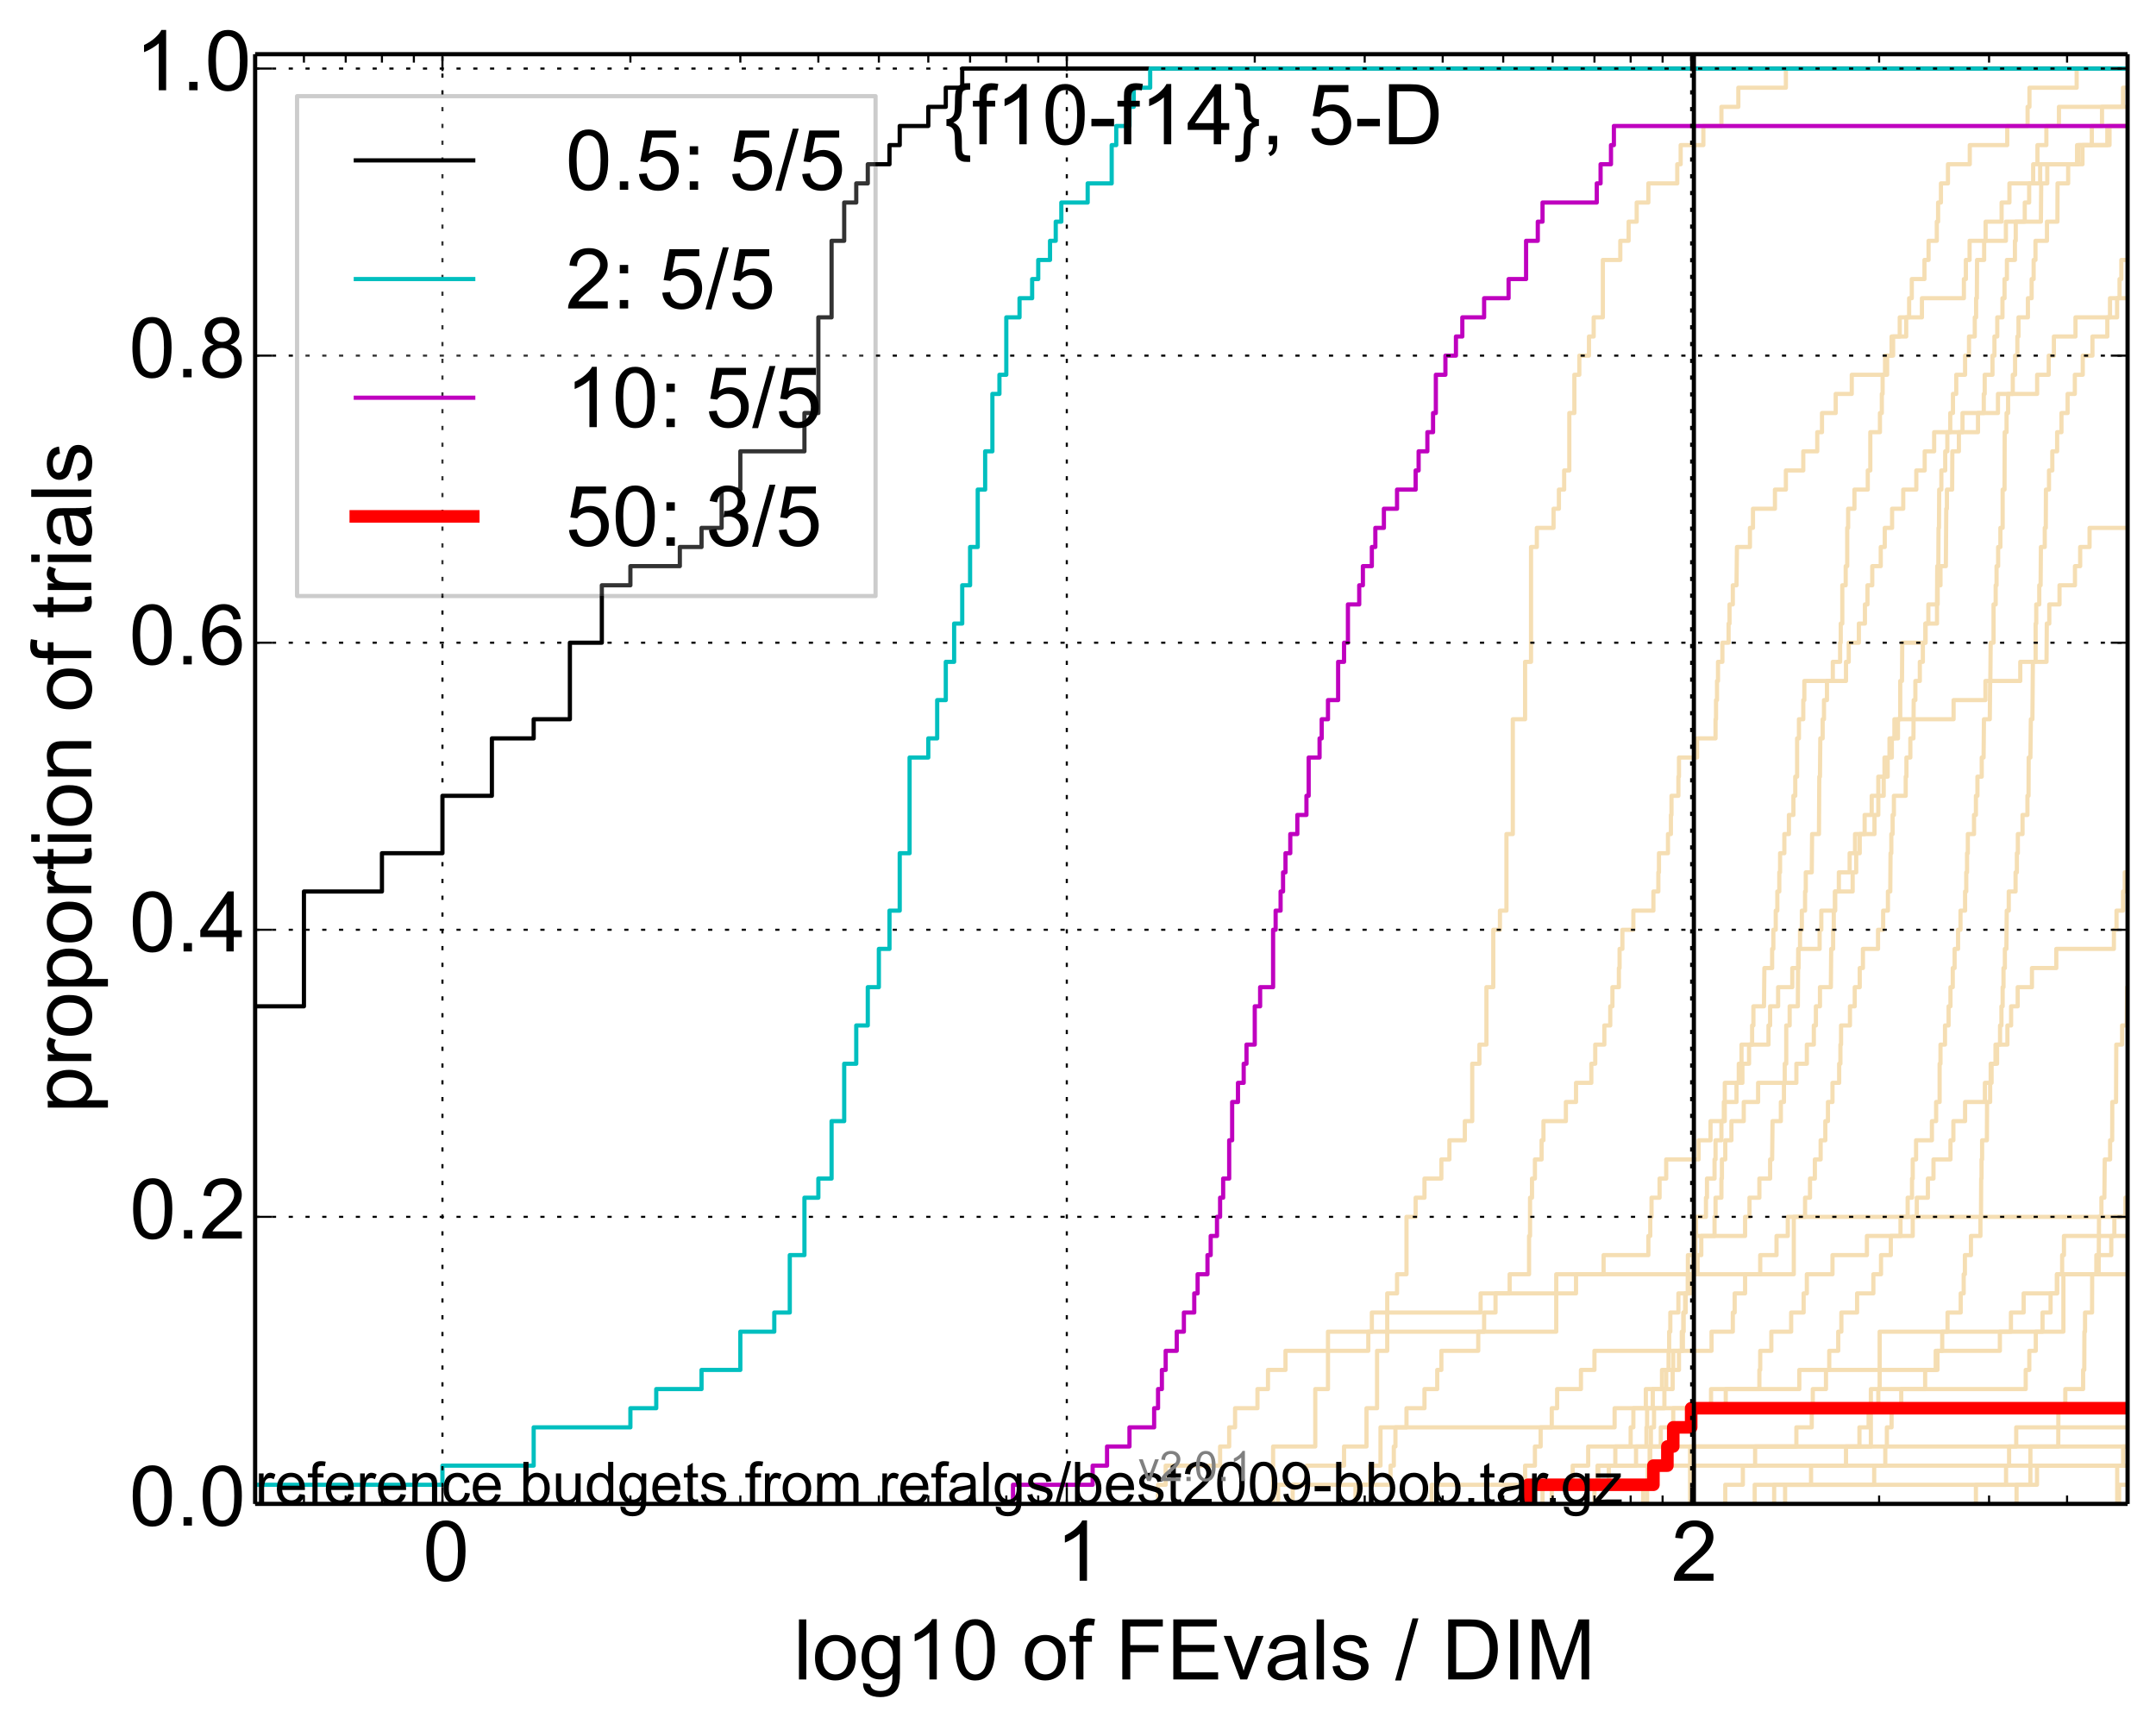 <?xml version="1.0" encoding="utf-8" standalone="no"?>
<!DOCTYPE svg PUBLIC "-//W3C//DTD SVG 1.1//EN"
  "http://www.w3.org/Graphics/SVG/1.1/DTD/svg11.dtd">
<!-- Created with matplotlib (http://matplotlib.org/) -->
<svg height="411pt" version="1.1" viewBox="0 0 514 411" width="514pt" xmlns="http://www.w3.org/2000/svg" xmlns:xlink="http://www.w3.org/1999/xlink">
 <defs>
  <style type="text/css">
*{stroke-linecap:butt;stroke-linejoin:round;}
  </style>
 </defs>
 <g id="figure_1">
  <g id="patch_1">
   <path d="
M0 411.783
L514.425 411.783
L514.425 0
L0 0
z
" style="fill:#ffffff;"/>
  </g>
  <g id="axes_1">
   <g id="patch_2">
    <path d="
M60.825 358.524
L507.225 358.524
L507.225 12.924
L60.825 12.924
z
" style="fill:#ffffff;"/>
   </g>
   <g id="line2d_1">
    <path clip-path="url(#p0ab5e1e507)" d="
M391.757 358.524
L391.757 353.961
L392.98 353.961
L392.98 349.399
L393.282 349.399
L393.282 344.836
L393.583 344.836
L393.583 340.274
L394.328 340.274
L394.328 335.712
L396.801 335.712
L396.801 331.149
L398.769 331.149
L398.769 326.587
L400.274 326.587
L400.274 322.025
L400.946 322.025
L400.946 317.462
L401.347 317.462
L401.347 312.9
L401.877 312.9
L401.877 308.337
L402.402 308.337
L402.402 303.775
L403.698 303.775
L403.698 299.213
L403.826 299.213
L403.826 294.65
L404.336 294.65
L404.336 290.088
L406.705 290.088
L406.705 285.526
L406.949 285.526
L406.949 280.963
L408.754 280.963
L408.754 276.401
L408.99 276.401
L408.99 271.838
L410.393 271.838
L410.393 267.276
L411.198 267.276
L411.198 262.714
L413.992 262.714
L413.992 258.151
L414.536 258.151
L414.536 253.589
L415.184 253.589
L415.184 249.027
L417.711 249.027
L417.711 244.464
L418.02 244.464
L418.02 239.902
L420.54 239.902
L420.639 230.777
L422.487 230.777
L422.487 226.215
L422.774 226.215
L422.774 221.652
L423.345 221.652
L423.345 217.09
L423.722 217.09
L423.722 212.527
L424.191 212.527
L424.191 207.965
L424.377 207.965
L424.377 203.403
L425.394 203.403
L425.394 198.84
L426.485 198.84
L426.485 194.278
L427.558 194.278
L427.558 189.716
L428 189.716
L428 185.153
L428.439 185.153
L428.439 176.028
L428.875 176.028
L428.875 171.466
L429.909 171.466
L429.909 166.904
L430.165 166.904
L430.165 162.341
L440.094 162.341
L440.094 157.779
L440.748 157.779
L440.748 153.217
L443.161 153.217
L443.161 148.654
L444.607 148.654
L444.607 144.092
L445.217 144.092
L445.217 139.529
L446.355 139.529
L446.355 134.967
L448.378 134.967
L448.378 130.405
L449.335 130.405
L449.335 125.842
L451.084 125.842
L451.084 121.28
L453.74 121.28
L453.74 116.718
L456.857 116.718
L456.857 112.155
L458.855 112.155
L458.855 107.593
L461.11 107.593
L461.11 103.03
L467.869 103.03
L467.869 98.468
L476.322 98.468
L476.322 93.906
L485.665 93.906
L485.665 89.343
L488.421 89.343
L488.421 84.781
L489.654 84.781
L489.654 80.219
L494.805 80.219
L494.805 75.656
L503.032 75.656
L503.032 71.094
L503.032 71.094
L507.225 71.094
L507.225 71.094" style="fill:none;stroke:#f5deb3;stroke-linecap:square;"/>
   </g>
   <g id="line2d_2">
    <path clip-path="url(#p0ab5e1e507)" d="
M363.349 358.524
L363.349 353.961
L363.588 353.961
L363.588 349.399
L365.931 349.399
L365.931 344.836
L367.296 344.836
L367.296 340.274
L369.944 340.274
L369.944 335.712
L371.229 335.712
L371.229 331.149
L376.906 331.149
L376.906 326.587
L380.125 326.587
L380.125 322.025
L408.038 322.025
L408.038 317.462
L413.111 317.462
L413.111 312.9
L413.553 312.9
L413.553 308.337
L416.037 308.337
L416.037 303.775
L419.644 303.775
L419.644 299.213
L423.534 299.213
L423.534 294.65
L426.214 294.65
L426.214 290.088
L430.335 290.088
L430.335 285.526
L431.514 285.526
L431.514 280.963
L432.671 280.963
L432.671 276.401
L434.049 276.401
L434.049 271.838
L435.162 271.838
L435.162 267.276
L435.79 267.276
L435.79 262.714
L436.874 262.714
L436.874 258.151
L438.466 258.151
L438.466 253.589
L438.765 253.589
L438.765 249.027
L438.914 249.027
L438.914 244.464
L441.036 244.464
L441.036 239.902
L442.178 239.902
L442.178 235.339
L443.369 235.339
L443.369 230.777
L444.129 230.777
L444.129 226.215
L447.732 226.215
L447.732 221.652
L448.954 221.652
L448.954 217.09
L450.09 217.09
L450.09 212.527
L450.651 212.527
L450.713 203.403
L450.899 203.403
L450.899 198.84
L451.207 198.84
L451.207 194.278
L451.514 194.278
L451.514 189.716
L454.329 189.716
L454.329 185.153
L454.504 185.153
L454.504 180.591
L455.433 180.591
L455.433 176.028
L456.177 176.028
L456.234 166.904
L456.631 166.904
L456.631 162.341
L457.697 162.341
L457.697 157.779
L458.416 157.779
L458.416 153.217
L459.073 153.217
L459.073 148.654
L461.793 148.654
L461.793 144.092
L461.949 144.092
L461.949 139.529
L462.623 139.529
L462.623 134.967
L463.899 134.967
L464 121.28
L464.151 121.28
L464.151 116.718
L465.398 116.718
L465.447 107.593
L467.007 107.593
L467.007 103.03
L471.564 103.03
L471.564 98.468
L472.941 98.468
L472.941 93.906
L473.16 93.906
L473.16 89.343
L475.016 89.343
L475.016 84.781
L475.483 84.781
L475.483 80.219
L476.155 80.219
L476.155 75.656
L477.398 75.656
L477.398 71.094
L477.888 71.094
L477.888 66.531
L478.455 66.531
L478.455 61.969
L480.364 61.969
L480.364 57.407
L480.56 57.407
L480.56 52.844
L482.711 52.844
L482.711 48.282
L483.76 48.282
L483.76 43.72
L486.383 43.72
L486.383 39.157
L495.18 39.157
L495.18 34.595
L498.696 34.595
L498.696 30.032
L501.128 30.032
L501.128 25.47
L506.13 25.47
L506.13 20.908
L508.251 20.908
L508.251 16.345
L508.251 16.345" style="fill:none;stroke:#f5deb3;stroke-linecap:square;"/>
   </g>
   <g id="line2d_3">
    <path clip-path="url(#p0ab5e1e507)" d="
M380.125 358.524
L380.125 353.961
L381.042 353.961
L381.042 349.399
L385.1 349.399
L385.1 344.836
L388.757 344.836
L388.757 340.274
L389.401 340.274
L389.401 335.712
L392.372 335.712
L392.372 331.149
L397.228 331.149
L397.228 326.587
L397.792 326.587
L397.792 322.025
L397.933 322.025
L397.933 317.462
L398.213 317.462
L398.213 312.9
L400.138 312.9
L400.138 308.337
L403.053 308.337
L403.053 303.775
L404.716 303.775
L404.716 299.213
L405.594 299.213
L405.594 294.65
L408.754 294.65
L408.754 290.088
L408.99 290.088
L408.99 285.526
L410.393 285.526
L410.393 280.963
L410.509 280.963
L410.509 276.401
L411.312 276.401
L411.312 271.838
L412.777 271.838
L412.777 267.276
L415.719 267.276
L415.719 262.714
L419.141 262.714
L419.141 258.151
L428.264 258.151
L428.264 253.589
L430.759 253.589
L430.759 249.027
L432.425 249.027
L432.425 244.464
L432.916 244.464
L432.916 239.902
L433.888 239.902
L433.888 235.339
L436.489 235.339
L436.566 226.215
L437.027 226.215
L437.027 221.652
L437.18 221.652
L437.18 217.09
L437.485 217.09
L437.485 212.527
L438.391 212.527
L438.391 207.965
L440.964 207.965
L440.964 203.403
L442.249 203.403
L442.249 198.84
L446.883 198.84
L446.883 194.278
L447.797 194.278
L447.797 189.716
L449.081 189.716
L449.081 185.153
L449.271 185.153
L449.271 180.591
L450.464 180.591
L450.464 176.028
L451.636 176.028
L451.636 171.466
L453.026 171.466
L453.026 162.341
L453.443 162.341
L453.503 153.217
L459.019 153.217
L459.019 148.654
L459.724 148.654
L459.724 144.092
L461.793 144.092
L461.845 134.967
L462.105 134.967
L462.157 125.842
L462.261 125.842
L462.313 116.718
L462.829 116.718
L462.829 112.155
L463.747 112.155
L463.747 107.593
L464.252 107.593
L464.252 103.03
L464.952 103.03
L464.952 98.468
L465.595 98.468
L465.595 93.906
L466.378 93.906
L466.378 89.343
L468.484 89.343
L468.484 84.781
L469.418 84.781
L469.418 80.219
L470.796 80.219
L470.796 75.656
L471.113 75.656
L471.113 71.094
L471.294 71.094
L471.339 61.969
L473.028 61.969
L473.028 57.407
L473.378 57.407
L473.378 52.844
L477.192 52.844
L477.192 48.282
L479.058 48.282
L479.058 43.72
L484.719 43.72
L484.719 39.157
L485.737 39.157
L485.737 34.595
L487.865 34.595
L487.865 30.032
L490.864 30.032
L490.864 25.47
L515.425 25.47
L515.425 25.47" style="fill:none;stroke:#f5deb3;stroke-linecap:square;"/>
   </g>
   <g id="line2d_4">
    <path clip-path="url(#p0ab5e1e507)" d="
M505.203 358.524
L505.203 353.961
L515.425 353.961" style="fill:none;stroke:#f5deb3;stroke-linecap:square;"/>
   </g>
   <g id="line2d_5">
    <path clip-path="url(#p0ab5e1e507)" d="
M402.923 358.524
L402.923 344.836
L446.022 344.836
L446.022 331.149
L448.12 331.149
L448.12 317.462
L491.921 317.462
L491.921 303.775
L513.621 303.775
L513.621 290.088
L515.425 290.088" style="fill:none;stroke:#f5deb3;stroke-linecap:square;"/>
   </g>
   <g id="line2d_6">
    <path clip-path="url(#p0ab5e1e507)" d="
M425.577 358.524
L425.577 353.961
L484.057 353.961
L484.057 344.836
L490.697 344.836
L490.731 335.712
L492.378 335.712
L492.378 331.149
L496.628 331.149
L496.628 326.587
L496.901 326.587
L496.932 317.462
L497.083 317.462
L497.083 312.9
L498.755 312.9
L498.785 303.775
L500.328 303.775
L500.414 290.088
L500.986 290.088
L500.986 285.526
L501.694 285.526
L501.779 276.401
L503.06 276.401
L503.06 271.838
L503.554 271.838
L503.582 262.714
L504.478 262.714
L504.532 249.027
L505.919 249.027
L505.919 244.464
L507.044 244.464
L507.121 235.339
L508.758 235.339
L508.758 230.777
L508.985 230.777
L508.985 226.215
L509.511 226.215
L509.561 217.09
L510.206 217.09
L510.206 212.527
L510.943 212.527
L511.016 203.403
L511.187 203.403
L511.26 194.278
L511.526 194.278
L511.526 189.716
L511.96 189.716
L512.008 171.466
L512.248 171.466
L512.248 166.904
L512.558 166.904
L512.558 162.341
L513.269 162.341
L513.269 157.779
L514.828 157.779
L514.828 153.217
L515.425 153.217
L515.425 153.217" style="fill:none;stroke:#f5deb3;stroke-linecap:square;"/>
   </g>
   <g id="line2d_7">
    <path clip-path="url(#p0ab5e1e507)" d="
M304.711 358.524
L304.711 353.961
L326.632 353.961
L326.632 349.399
L329.118 349.399
L329.118 340.274
L384.929 340.274
L384.929 335.712
L407.918 335.712
L407.918 331.149
L419.443 331.149
L419.443 326.587
L419.644 326.587
L419.644 322.025
L422.295 322.025
L422.295 317.462
L427.024 317.462
L427.024 312.9
L429.994 312.9
L429.994 308.337
L430.759 308.337
L430.759 303.775
L436.874 303.775
L436.874 299.213
L445.082 299.213
L445.082 294.65
L456.006 294.65
L456.006 290.088
L456.97 290.088
L456.97 285.526
L459.616 285.526
L459.616 280.963
L460.952 280.963
L460.952 276.401
L465.001 276.401
L465.001 271.838
L465.693 271.838
L465.693 267.276
L468.484 267.276
L468.484 262.714
L473.204 262.714
L473.204 258.151
L474.803 258.151
L474.803 253.589
L476.113 253.589
L476.113 249.027
L478.576 249.027
L478.576 244.464
L479.456 244.464
L479.456 239.902
L481.027 239.902
L481.027 235.339
L484.426 235.339
L484.426 230.777
L490.228 230.777
L490.228 226.215
L503.964 226.215
L503.964 221.652
L504.586 221.652
L504.586 217.09
L506.13 217.09
L506.13 212.527
L506.549 212.527
L506.549 207.965
L507.945 207.965
L507.945 203.403
L508.302 203.403
L508.302 198.84
L511.162 198.84
L511.162 194.278
L513.316 194.278
L513.316 189.716
L515.425 189.716
L515.425 189.716" style="fill:none;stroke:#f5deb3;stroke-linecap:square;"/>
   </g>
   <g id="line2d_8">
    <path clip-path="url(#p0ab5e1e507)" d="
M392.676 358.524
L392.676 353.961
L392.828 353.961
L392.828 349.399
L393.433 349.399
L393.433 344.836
L395.939 344.836
L395.939 340.274
L398.907 340.274
L398.907 335.712
L411.426 335.712
L411.426 331.149
L428.962 331.149
L428.962 326.587
L461.479 326.587
L461.479 322.025
L476.779 322.025
L476.779 317.462
L479.417 317.462
L479.417 312.9
L482.446 312.9
L482.446 308.337
L490.43 308.337
L490.43 303.775
L499.779 303.775
L499.779 299.213
L503.335 299.213
L503.335 294.65
L504.072 294.65
L504.072 290.088
L506.706 290.088
L506.706 285.526
L512.463 285.526
L512.463 280.963
L513.715 280.963
L513.715 276.401
L515.24 276.401
L515.24 271.838
L515.425 271.838
L515.425 271.838" style="fill:none;stroke:#f5deb3;stroke-linecap:square;"/>
   </g>
   <g id="line2d_9">
    <path clip-path="url(#p0ab5e1e507)" d="
M341.31 358.524
L341.31 353.961
L374.935 353.961
L374.935 349.399
L378.63 349.399
L378.63 344.836
L515.425 344.836
L515.425 344.836" style="fill:none;stroke:#f5deb3;stroke-linecap:square;"/>
   </g>
   <g id="line2d_10">
    <path clip-path="url(#p0ab5e1e507)" d="
M606.23 358.524" style="fill:none;stroke:#f5deb3;stroke-linecap:square;"/>
   </g>
   <g id="line2d_11">
    <path clip-path="url(#p0ab5e1e507)" d="
M308.175 358.524
L308.175 353.961
L311.463 353.961
L311.463 349.399
L320.428 349.399
L320.428 344.836
L325.781 344.836
L325.781 335.712
L328.3 335.712
L328.3 322.025
L330.724 322.025
L330.724 308.337
L333.061 308.337
L333.061 303.775
L335.317 303.775
L335.317 290.088
L337.496 290.088
L337.496 285.526
L339.604 285.526
L339.604 280.963
L343.625 280.963
L343.625 276.401
L345.545 276.401
L345.545 271.838
L349.222 271.838
L349.222 267.276
L350.986 267.276
L350.986 253.589
L352.702 253.589
L352.702 249.027
L354.374 249.027
L354.374 235.339
L356.004 235.339
L356.004 221.652
L357.593 221.652
L357.593 217.09
L359.145 217.09
L359.145 198.84
L360.66 198.84
L360.66 171.466
L363.588 171.466
L363.588 157.779
L365.004 157.779
L365.004 130.405
L366.389 130.405
L366.389 125.842
L370.375 125.842
L370.375 121.28
L371.651 121.28
L371.651 116.718
L372.902 116.718
L372.902 112.155
L374.13 112.155
L374.13 98.468
L375.334 98.468
L375.334 89.343
L376.517 89.343
L376.517 84.781
L378.819 84.781
L378.819 80.219
L379.94 80.219
L379.94 75.656
L382.126 75.656
L382.126 61.969
L386.287 61.969
L386.287 57.407
L388.271 57.407
L388.271 52.844
L390.196 52.844
L390.196 48.282
L392.98 48.282
L392.98 43.72
L399.867 43.72
L399.867 39.157
L400.678 39.157
L400.678 34.595
L406.09 34.595
L406.09 30.032
L410.393 30.032
L410.393 25.47
L414.428 25.47
L414.428 20.908
L425.76 20.908
L425.76 16.345
L425.76 16.345
L507.225 16.345
L507.225 16.345" style="fill:none;stroke:#f5deb3;stroke-linecap:square;"/>
   </g>
   <g id="line2d_12">
    <path clip-path="url(#p0ab5e1e507)" d="
M411.312 358.524
L411.312 353.961
L415.505 353.961
L415.505 349.399
L418.43 349.399
L418.43 344.836
L428.264 344.836
L428.264 340.274
L431.929 340.274
L431.929 335.712
L432.178 335.712
L432.178 331.149
L435.32 331.149
L435.32 326.587
L436.101 326.587
L436.101 322.025
L438.241 322.025
L438.241 317.462
L438.989 317.462
L438.989 312.9
L442.741 312.9
L442.741 308.337
L446.619 308.337
L446.619 303.775
L448.442 303.775
L448.442 299.213
L450.775 299.213
L450.775 294.65
L453.086 294.65
L453.086 290.088
L454.796 290.088
L454.796 285.526
L455.835 285.526
L455.835 280.963
L456.006 280.963
L456.006 276.401
L456.801 276.401
L456.801 271.838
L460.58 271.838
L460.58 267.276
L461.584 267.276
L461.584 262.714
L462.416 262.714
L462.416 253.589
L462.623 253.589
L462.623 249.027
L463.696 249.027
L463.696 244.464
L464.553 244.464
L464.553 239.902
L465.001 239.902
L465.001 235.339
L465.546 235.339
L465.546 230.777
L465.988 230.777
L465.988 226.215
L466.814 226.215
L466.814 221.652
L467.392 221.652
L467.392 217.09
L468.484 217.09
L468.484 212.527
L468.765 212.527
L468.765 207.965
L468.953 207.965
L468.953 203.403
L469.139 203.403
L469.139 198.84
L470.614 198.84
L470.614 194.278
L471.068 194.278
L471.068 189.716
L471.429 189.716
L471.429 185.153
L472.455 185.153
L472.455 180.591
L472.897 180.591
L472.984 171.466
L474.375 171.466
L474.461 162.341
L474.504 162.341
L474.589 153.217
L475.271 153.217
L475.271 144.092
L475.778 144.092
L475.778 139.529
L475.988 139.529
L475.988 134.967
L476.364 134.967
L476.364 130.405
L476.904 130.405
L476.904 125.842
L477.439 125.842
L477.439 116.718
L477.888 116.718
L477.929 103.03
L478.375 103.03
L478.375 98.468
L478.737 98.468
L478.737 93.906
L479.853 93.906
L479.853 89.343
L480.403 89.343
L480.403 84.781
L480.949 84.781
L480.949 80.219
L481.22 80.219
L481.22 75.656
L483.462 75.656
L483.462 71.094
L484.352 71.094
L484.352 66.531
L484.829 66.531
L484.829 61.969
L485.266 61.969
L485.266 57.407
L488.004 57.407
L488.004 52.844
L490.497 52.844
L490.53 43.72
L493.058 43.72
L493.058 39.157
L496.475 39.157
L496.475 34.595
L502.394 34.595
L502.394 30.032
L515.425 30.032
L515.425 30.032" style="fill:none;stroke:#f5deb3;stroke-linecap:square;"/>
   </g>
   <g id="line2d_13">
    <path clip-path="url(#p0ab5e1e507)" d="
M471.068 358.524
L471.068 353.961
L478.253 353.961
L478.253 349.399
L478.978 349.399
L478.978 344.836
L480.677 344.836
L480.677 340.274
L515.425 340.274" style="fill:none;stroke:#f5deb3;stroke-linecap:square;"/>
   </g>
   <g id="line2d_14">
    <path clip-path="url(#p0ab5e1e507)" d="
M422.965 358.524
L422.965 353.961
L431.763 353.961
L431.763 349.399
L440.094 349.399
L440.094 344.836
L443.3 344.836
L443.3 340.274
L445.487 340.274
L445.487 335.712
L447.797 335.712
L447.797 331.149
L482.937 331.149
L482.937 326.587
L483.797 326.587
L483.797 322.025
L485.339 322.025
L485.339 317.462
L486.951 317.462
L486.951 312.9
L488.869 312.9
L488.869 308.337
L490.363 308.337
L490.363 303.775
L491.626 303.775
L491.626 299.213
L492.052 299.213
L492.052 294.65
L507.766 294.65
L507.766 290.088
L509.611 290.088
L509.611 285.526
L512.82 285.526
L512.82 280.963
L513.574 280.963
L513.574 276.401
L514.343 276.401
L514.343 271.838
L514.505 271.838
L514.505 267.276
L514.69 267.276
L514.69 262.714
L515.425 262.714
L515.425 262.714" style="fill:none;stroke:#f5deb3;stroke-linecap:square;"/>
   </g>
   <g id="line2d_15">
    <path clip-path="url(#p0ab5e1e507)" d="
M504.747 358.524
L504.747 353.961
L504.747 353.961
L504.747 349.399
L515.425 349.399" style="fill:none;stroke:#f5deb3;stroke-linecap:square;"/>
   </g>
   <g id="line2d_16">
    <path clip-path="url(#p0ab5e1e507)" d="
M276.083 358.524
L276.083 353.961
L277.904 353.961
L277.904 349.399
L290.876 349.399
L290.876 344.836
L293.043 344.836
L293.043 340.274
L294.449 340.274
L294.449 335.712
L299.783 335.712
L299.783 331.149
L302.294 331.149
L302.294 326.587
L306.466 326.587
L306.466 322.025
L326.208 322.025
L326.208 317.462
L327.053 317.462
L327.053 312.9
L352.984 312.9
L352.984 308.337
L375.731 308.337
L375.731 303.775
L382.304 303.775
L382.304 299.213
L392.98 299.213
L392.98 294.65
L393.433 294.65
L393.433 290.088
L393.733 290.088
L393.733 285.526
L395.649 285.526
L395.649 280.963
L397.228 280.963
L397.228 276.401
L404.968 276.401
L404.968 271.838
L407.798 271.838
L407.798 267.276
L410.969 267.276
L410.969 262.714
L411.198 262.714
L411.198 258.151
L415.398 258.151
L415.398 253.589
L416.984 253.589
L416.984 249.027
L421.618 249.027
L421.618 244.464
L422.006 244.464
L422.006 239.902
L423.91 239.902
L423.91 235.339
L427.291 235.339
L427.291 230.777
L428.788 230.777
L428.788 226.215
L433.808 226.215
L433.808 221.652
L434.209 221.652
L434.209 217.09
L437.485 217.09
L437.485 212.527
L441.681 212.527
L441.681 207.965
L442.531 207.965
L442.531 203.403
L443.369 203.403
L443.369 198.84
L444.539 198.84
L444.539 194.278
L446.222 194.278
L446.222 189.716
L447.797 189.716
L447.797 185.153
L450.027 185.153
L450.027 180.591
L451.022 180.591
L451.022 176.028
L452.486 176.028
L452.486 171.466
L465.743 171.466
L465.743 166.904
L473.335 166.904
L473.335 162.341
L481.644 162.341
L481.644 157.779
L487.9 157.779
L487.969 148.654
L488.559 148.654
L488.559 144.092
L490.997 144.092
L490.997 139.529
L494.679 139.529
L494.679 134.967
L495.923 134.967
L495.923 130.405
L498.163 130.405
L498.163 125.842
L511.96 125.842
L511.96 121.28
L515.011 121.28
L515.011 116.718
L515.425 116.718
L515.425 116.718" style="fill:none;stroke:#f5deb3;stroke-linecap:square;"/>
   </g>
   <g id="line2d_17">
    <path clip-path="url(#p0ab5e1e507)" d="
M593.377 358.524" style="fill:none;stroke:#f5deb3;stroke-linecap:square;"/>
   </g>
   <g id="line2d_18">
    <path clip-path="url(#p0ab5e1e507)" d="
M323.16 358.524
L323.16 353.961
L331.513 353.961
L331.513 349.399
L332.292 349.399
L332.292 344.836
L332.678 344.836
L332.678 340.274
L335.317 340.274
L335.317 335.712
L339.604 335.712
L339.604 331.149
L342.643 331.149
L342.643 326.587
L343.625 326.587
L343.625 322.025
L352.419 322.025
L352.419 317.462
L353.821 317.462
L353.821 312.9
L356.538 312.9
L356.538 308.337
L359.907 308.337
L359.907 303.775
L364.535 303.775
L364.535 294.65
L364.77 294.65
L364.77 285.526
L365.237 285.526
L365.237 280.963
L365.931 280.963
L365.931 276.401
L367.521 276.401
L367.521 271.838
L367.969 271.838
L367.969 267.276
L373.314 267.276
L373.314 262.714
L375.731 262.714
L375.731 258.151
L379.382 258.151
L379.382 253.589
L380.31 253.589
L380.31 249.027
L382.483 249.027
L382.483 244.464
L383.892 244.464
L383.892 239.902
L384.413 239.902
L384.413 235.339
L385.95 235.339
L385.95 230.777
L386.118 230.777
L386.118 226.215
L386.788 226.215
L386.788 221.652
L389.401 221.652
L389.401 217.09
L394.18 217.09
L394.18 212.527
L395.358 212.527
L395.358 207.965
L395.504 207.965
L395.504 203.403
L397.652 203.403
L397.652 198.84
L398.352 198.84
L398.352 194.278
L398.491 194.278
L398.491 189.716
L400.138 189.716
L400.138 185.153
L400.274 185.153
L400.274 180.591
L404.589 180.591
L404.589 176.028
L408.99 176.028
L408.99 171.466
L409.108 171.466
L409.108 166.904
L409.344 166.904
L409.344 162.341
L409.579 162.341
L409.579 157.779
L410.624 157.779
L410.624 153.217
L412.105 153.217
L412.105 148.654
L412.33 148.654
L412.33 144.092
L413.111 144.092
L413.111 139.529
L413.992 139.529
L414.101 130.405
L417.193 130.405
L417.193 125.842
L417.917 125.842
L417.917 121.28
L423.155 121.28
L423.155 116.718
L425.76 116.718
L425.76 112.155
L429.909 112.155
L429.909 107.593
L433.242 107.593
L433.242 103.03
L434.369 103.03
L434.369 98.468
L437.637 98.468
L437.637 93.906
L441.467 93.906
L441.467 89.343
L449.398 89.343
L449.398 84.781
L451.33 84.781
L451.33 80.219
L454.446 80.219
L454.446 75.656
L458.196 75.656
L458.196 71.094
L468.2 71.094
L468.2 66.531
L468.672 66.531
L468.672 61.969
L469.558 61.969
L469.558 57.407
L478.213 57.407
L478.213 52.844
L486.561 52.844
L486.632 43.72
L488.074 43.72
L488.074 39.157
L495.521 39.157
L495.521 34.595
L502.922 34.595
L502.922 30.032
L510.182 30.032
L510.182 25.47
L515.425 25.47
L515.425 25.47" style="fill:none;stroke:#f5deb3;stroke-linecap:square;"/>
   </g>
   <g id="line2d_19">
    <path clip-path="url(#p0ab5e1e507)" d="
M622.851 358.524" style="fill:none;stroke:#f5deb3;stroke-linecap:square;"/>
   </g>
   <g id="line2d_20">
    <path clip-path="url(#p0ab5e1e507)" d="
M516.35 358.524" style="fill:none;stroke:#f5deb3;stroke-linecap:square;"/>
   </g>
   <g id="line2d_21">
    <path clip-path="url(#p0ab5e1e507)" d="
M367.745 358.524
L367.745 353.961
L380.86 353.961
L380.86 349.399
L515.425 349.399" style="fill:none;stroke:#f5deb3;stroke-linecap:square;"/>
   </g>
   <g id="line2d_22">
    <path clip-path="url(#p0ab5e1e507)" d="
M937.112 358.524" style="fill:none;stroke:#f5deb3;stroke-linecap:square;"/>
   </g>
   <g id="line2d_23">
    <path clip-path="url(#p0ab5e1e507)" d="
M608.223 358.524" style="fill:none;stroke:#f5deb3;stroke-linecap:square;"/>
   </g>
   <g id="line2d_24">
    <path clip-path="url(#p0ab5e1e507)" d="
M480.755 358.524
L480.755 353.961
L485.629 353.961
L485.629 349.399
L506.156 349.399
L506.156 344.836
L511.016 344.836
L511.016 340.274
L511.792 340.274
L511.792 335.712
L513.527 335.712
L513.527 331.149
L515.425 331.149
L515.425 331.149" style="fill:none;stroke:#f5deb3;stroke-linecap:square;"/>
   </g>
   <g id="line2d_25">
    <path clip-path="url(#p0ab5e1e507)" d="
M418.328 358.524
L418.328 353.961
L446.817 353.961
L446.817 349.399
L449.461 349.399
L449.461 344.836
L449.839 344.836
L449.839 340.274
L450.96 340.274
L450.96 335.712
L453.265 335.712
L453.265 331.149
L458.964 331.149
L458.964 326.587
L461.897 326.587
L461.897 322.025
L463.034 322.025
L463.034 317.462
L464.302 317.462
L464.302 312.9
L467.439 312.9
L467.439 308.337
L468.153 308.337
L468.153 303.775
L468.437 303.775
L468.437 299.213
L469.881 299.213
L469.881 294.65
L472.145 294.65
L472.145 290.088
L472.278 290.088
L472.322 280.963
L472.411 280.963
L472.411 276.401
L472.544 276.401
L472.544 271.838
L473.683 271.838
L473.727 262.714
L474.461 262.714
L474.461 258.151
L474.589 258.151
L474.589 253.589
L475.736 253.589
L475.736 249.027
L476.821 249.027
L476.821 244.464
L477.151 244.464
L477.151 239.902
L477.439 239.902
L477.439 235.339
L477.643 235.339
L477.643 230.777
L477.969 230.777
L477.969 226.215
L478.334 226.215
L478.415 217.09
L478.898 217.09
L478.898 212.527
L480.52 212.527
L480.52 207.965
L480.832 207.965
L480.832 203.403
L481.065 203.403
L481.065 198.84
L482.18 198.84
L482.18 194.278
L483.35 194.278
L483.35 189.716
L483.611 189.716
L483.648 180.591
L484.057 180.591
L484.168 171.466
L484.536 171.466
L484.646 157.779
L485.303 157.779
L485.303 148.654
L485.448 148.654
L485.448 144.092
L486.168 144.092
L486.168 139.529
L486.49 139.529
L486.561 130.405
L487.48 130.405
L487.48 125.842
L487.725 125.842
L487.76 116.718
L488.49 116.718
L488.49 112.155
L489.28 112.155
L489.28 107.593
L490.43 107.593
L490.43 103.03
L491.461 103.03
L491.461 98.468
L492.929 98.468
L492.929 93.906
L494.648 93.906
L494.648 89.343
L496.536 89.343
L496.536 84.781
L498.844 84.781
L498.844 80.219
L502.394 80.219
L502.394 75.656
L504.721 75.656
L504.721 71.094
L505.309 71.094
L505.309 66.531
L505.734 66.531
L505.734 61.969
L512.415 61.969
L512.415 57.407
L515.425 57.407
L515.425 57.407" style="fill:none;stroke:#f5deb3;stroke-linecap:square;"/>
   </g>
   <g id="line2d_26">
    <path clip-path="url(#p0ab5e1e507)" d="
M540.962 358.524" style="fill:none;stroke:#f5deb3;stroke-linecap:square;"/>
   </g>
   <g id="line2d_27">
    <path clip-path="url(#p0ab5e1e507)" d="
M369.944 358.524
L369.944 353.961
L383.543 353.961
L383.543 349.399
L390.038 349.399
L390.038 344.836
L392.524 344.836
L392.524 340.274
L392.676 340.274
L392.676 335.712
L394.031 335.712
L394.031 331.149
L396.228 331.149
L396.228 326.587
L398.907 326.587
L398.907 322.025
L401.214 322.025
L401.214 317.462
L401.347 317.462
L401.347 312.9
L401.744 312.9
L401.744 308.337
L402.402 308.337
L402.402 299.213
L404.209 299.213
L404.209 294.65
L416.037 294.65
L416.037 290.088
L417.088 290.088
L417.088 285.526
L419.443 285.526
L419.443 280.963
L422.006 280.963
L422.006 276.401
L422.487 276.401
L422.583 267.276
L424.563 267.276
L424.563 262.714
L425.302 262.714
L425.302 258.151
L425.486 258.151
L425.486 253.589
L425.851 253.589
L425.851 244.464
L426.665 244.464
L426.665 239.902
L428.613 239.902
L428.701 226.215
L429.135 226.215
L429.135 221.652
L429.566 221.652
L429.566 217.09
L430.335 217.09
L430.335 212.527
L430.505 212.527
L430.505 207.965
L431.929 207.965
L432.012 198.84
L433.647 198.84
L433.727 185.153
L433.888 185.153
L433.969 176.028
L434.529 176.028
L434.529 171.466
L434.846 171.466
L434.846 166.904
L435.555 166.904
L435.555 162.341
L436.951 162.341
L436.951 157.779
L438.691 157.779
L438.691 153.217
L438.84 153.217
L438.84 148.654
L439.211 148.654
L439.211 139.529
L440.021 139.529
L440.021 134.967
L440.385 134.967
L440.385 125.842
L440.603 125.842
L440.603 121.28
L442.107 121.28
L442.107 116.718
L445.285 116.718
L445.285 112.155
L445.889 112.155
L445.889 103.03
L448.185 103.03
L448.185 98.468
L448.634 98.468
L448.634 93.906
L448.826 93.906
L448.826 89.343
L449.902 89.343
L449.902 84.781
L450.96 84.781
L450.96 80.219
L452.906 80.219
L452.906 75.656
L455.144 75.656
L455.144 71.094
L455.777 71.094
L455.777 66.531
L458.8 66.531
L458.8 61.969
L459.777 61.969
L459.777 57.407
L461.741 57.407
L461.741 52.844
L462.053 52.844
L462.053 48.282
L462.726 48.282
L462.726 43.72
L464.402 43.72
L464.402 39.157
L469.604 39.157
L469.604 34.595
L478.536 34.595
L478.536 30.032
L483.387 30.032
L483.387 25.47
L483.834 25.47
L483.834 20.908
L495.086 20.908
L495.086 16.345
L495.086 16.345
L507.225 16.345
L507.225 16.345" style="fill:none;stroke:#f5deb3;stroke-linecap:square;"/>
   </g>
   <g id="line2d_28">
    <path clip-path="url(#p0ab5e1e507)" d="
M620 358.524" style="fill:none;stroke:#f5deb3;stroke-linecap:square;"/>
   </g>
   <g id="line2d_29">
    <path clip-path="url(#p0ab5e1e507)" d="
M303.514 358.524
L303.514 353.961
L303.514 353.961
L303.514 349.399
L303.514 349.399
L303.514 344.836
L313.565 344.836
L313.565 340.274
L313.565 340.274
L313.565 335.712
L313.565 335.712
L313.565 331.149
L316.596 331.149
L316.596 326.587
L316.596 326.587
L316.596 322.025
L316.596 322.025
L316.596 317.462
L371.016 317.462
L371.016 312.9
L371.016 312.9
L371.016 308.337
L371.016 308.337
L371.016 303.775
L427.647 303.775
L427.647 299.213
L427.647 299.213
L427.647 294.65
L427.647 294.65
L427.647 290.088
L515.425 290.088" style="fill:none;stroke:#f5deb3;stroke-linecap:square;"/>
   </g>
   <g id="line2d_30">
    <path clip-path="url(#p0ab5e1e507)" d="
M1.438 358.524
L1.438 353.961
L1.438 353.961
L1.438 353.961
L1.438 349.399
L1.438 349.399
L1.438 349.399
L1.438 344.836
L1.438 344.836
L1.438 344.836
L1.438 340.274
L1.438 340.274
L1.438 340.274
L1.438 335.712
L1.438 335.712
L1.438 335.712
L1.438 331.149
L1.438 331.149
L1.438 331.149
L1.438 326.587
L1.438 326.587
L1.438 326.587
L1.438 322.025
L1.438 322.025
L1.438 322.025
L1.438 317.462
L1.438 317.462
L1.438 317.462
L1.438 312.9
L1.438 312.9
L1.438 312.9
L1.438 308.337
L1.438 308.337
L1.438 308.337
L1.438 303.775
L1.438 303.775
L1.438 303.775
L1.438 299.213
L1.438 299.213
L1.438 299.213
L1.438 294.65
L1.438 294.65
L1.438 294.65
L1.438 290.088
L1.438 290.088
L1.438 290.088
L1.438 285.526
L1.438 285.526
L1.438 285.526
L1.438 280.963
L1.438 280.963
L1.438 280.963
L1.438 276.401
L46.246 276.401
L46.246 239.902
L72.458 239.902
L72.458 212.527
L91.055 212.527
L91.055 203.403
L105.48 203.403
L105.48 189.716
L117.267 189.716
L117.267 176.028
L127.232 176.028
L127.232 171.466
L135.864 171.466
L135.864 153.217
L143.478 153.217
L143.478 139.529
L150.289 139.529
L150.289 134.967
L162.075 134.967
L162.075 130.405
L167.25 130.405
L167.25 125.842
L172.04 125.842
L172.04 116.718
L176.5 116.718
L176.5 107.593
L191.782 107.593
L191.782 98.468
L195.098 98.468
L195.098 75.656
L198.252 75.656
L198.252 57.407
L201.259 57.407
L201.259 48.282
L204.133 48.282
L204.133 43.72
L206.884 43.72
L206.884 39.157
L212.058 39.157
L212.058 34.595
L214.498 34.595
L214.498 30.032
L221.309 30.032
L221.309 25.47
L225.481 25.47
L225.481 20.908
L229.4 20.908
L229.4 16.345
L229.4 16.345
L507.225 16.345
L507.225 16.345" style="fill:none;stroke:#000000;stroke-linecap:square;"/>
   </g>
   <g id="line2d_31"/>
   <g id="line2d_32">
    <path clip-path="url(#p0ab5e1e507)" d="
M1.438 358.524
L1.438 353.961
L105.48 353.961
L105.48 349.399
L127.232 349.399
L127.232 340.274
L150.289 340.274
L150.289 335.712
L156.45 335.712
L156.45 331.149
L167.25 331.149
L167.25 326.587
L176.5 326.587
L176.5 317.462
L184.592 317.462
L184.592 312.9
L188.287 312.9
L188.287 299.213
L191.782 299.213
L191.782 285.526
L195.098 285.526
L195.098 280.963
L198.252 280.963
L198.252 267.276
L201.259 267.276
L201.259 253.589
L204.133 253.589
L204.133 244.464
L206.884 244.464
L206.884 235.339
L209.523 235.339
L209.523 226.215
L212.058 226.215
L212.058 217.09
L214.498 217.09
L214.498 203.403
L216.849 203.403
L216.849 180.591
L221.309 180.591
L221.309 176.028
L223.429 176.028
L223.429 166.904
L225.481 166.904
L225.481 157.779
L227.47 157.779
L227.47 148.654
L229.4 148.654
L229.4 139.529
L231.274 139.529
L231.274 130.405
L233.095 130.405
L233.095 116.718
L234.866 116.718
L234.866 107.593
L236.59 107.593
L236.59 93.906
L238.27 93.906
L238.27 89.343
L239.906 89.343
L239.906 75.656
L243.06 75.656
L243.06 71.094
L246.068 71.094
L246.068 66.531
L247.52 66.531
L247.52 61.969
L250.331 61.969
L250.331 57.407
L251.692 57.407
L251.692 52.844
L253.025 52.844
L253.025 48.282
L259.307 48.282
L259.307 43.72
L265.031 43.72
L265.031 34.595
L266.118 34.595
L266.118 30.032
L269.272 30.032
L269.272 25.47
L270.29 25.47
L270.29 20.908
L274.209 20.908
L274.209 16.345
L274.209 16.345
L507.225 16.345
L507.225 16.345" style="fill:none;stroke:#00bfbf;stroke-linecap:square;"/>
   </g>
   <g id="line2d_33"/>
   <g id="line2d_34">
    <path clip-path="url(#p0ab5e1e507)" d="
M241.503 358.524
L241.503 353.961
L260.493 353.961
L260.493 349.399
L263.926 349.399
L263.926 344.836
L269.272 344.836
L269.272 340.274
L275.153 340.274
L275.153 335.712
L276.083 335.712
L276.083 331.149
L277 331.149
L277 326.587
L277.904 326.587
L277.904 322.025
L280.543 322.025
L280.543 317.462
L282.244 317.462
L282.244 312.9
L284.715 312.9
L284.715 308.337
L285.518 308.337
L285.518 303.775
L287.869 303.775
L287.869 299.213
L288.634 299.213
L288.634 294.65
L290.137 294.65
L290.137 290.088
L290.876 290.088
L290.876 285.526
L291.607 285.526
L291.607 280.963
L293.043 280.963
L293.043 271.838
L293.75 271.838
L293.75 262.714
L295.14 262.714
L295.14 258.151
L296.501 258.151
L296.501 253.589
L297.171 253.589
L297.171 249.027
L299.14 249.027
L299.14 239.902
L300.42 239.902
L300.42 235.339
L303.514 235.339
L303.514 221.652
L304.115 221.652
L304.115 217.09
L305.301 217.09
L305.301 212.527
L305.886 212.527
L305.886 207.965
L306.466 207.965
L306.466 203.403
L307.61 203.403
L307.61 198.84
L309.29 198.84
L309.29 194.278
L311.463 194.278
L311.463 189.716
L311.995 189.716
L311.995 180.591
L314.591 180.591
L314.591 176.028
L315.098 176.028
L315.098 171.466
L316.596 171.466
L316.596 166.904
L319.017 166.904
L319.017 157.779
L320.428 157.779
L320.428 153.217
L321.352 153.217
L321.352 144.092
L324.045 144.092
L324.045 139.529
L324.919 139.529
L324.919 134.967
L327.053 134.967
L327.053 130.405
L327.887 130.405
L327.887 125.842
L329.926 125.842
L329.926 121.28
L333.061 121.28
L333.061 116.718
L337.496 116.718
L337.496 112.155
L338.206 112.155
L338.206 107.593
L340.292 107.593
L340.292 103.03
L341.646 103.03
L341.646 98.468
L342.312 98.468
L342.312 89.343
L344.592 89.343
L344.592 84.781
L347.103 84.781
L347.103 80.219
L348.624 80.219
L348.624 75.656
L353.821 75.656
L353.821 71.094
L359.654 71.094
L359.654 66.531
L363.826 66.531
L363.826 57.407
L366.617 57.407
L366.617 52.844
L367.745 52.844
L367.745 48.282
L380.677 48.282
L380.677 43.72
L381.586 43.72
L381.586 39.157
L384.066 39.157
L384.066 34.595
L384.757 34.595
L384.757 30.032
L384.757 30.032
L507.225 30.032
L507.225 30.032" style="fill:none;stroke:#bf00bf;stroke-linecap:square;"/>
   </g>
   <g id="line2d_35"/>
   <g id="line2d_36">
    <path clip-path="url(#p0ab5e1e507)" d="
M364.3 358.524
L364.3 353.961
L394.18 353.961
L394.18 349.399
L397.511 349.399
L397.511 344.836
L398.907 344.836
L398.907 340.274
L403.183 340.274
L403.183 335.712
L403.183 335.712
L403.183 335.712
L507.225 335.712" style="fill:none;stroke:#ff0000;stroke-linecap:square;stroke-width:3.0;"/>
   </g>
   <g id="line2d_37"/>
   <g id="line2d_38">
    <path clip-path="url(#p0ab5e1e507)" d="
M403.826 358.524
L403.826 12.924" style="fill:none;stroke:#000000;stroke-linecap:square;"/>
   </g>
   <g id="matplotlib.axis_1">
    <g id="xtick_1">
     <g id="line2d_39">
      <path clip-path="url(#p0ab5e1e507)" d="
M105.48 358.524
L105.48 12.924" style="fill:none;stroke:#000000;stroke-dasharray:1,3;stroke-dashoffset:0.0;stroke-width:0.5;"/>
     </g>
     <g id="line2d_40">
      <defs>
       <path d="
M0 0
L0 -4" id="m93b0483c22" style="stroke:#000000;stroke-width:0.5;"/>
      </defs>
      <g>
       <use style="stroke:#000000;stroke-width:0.5;" x="105.48" xlink:href="#m93b0483c22" y="358.524"/>
      </g>
     </g>
     <g id="line2d_41">
      <defs>
       <path d="
M0 0
L0 4" id="m741efc42ff" style="stroke:#000000;stroke-width:0.5;"/>
      </defs>
      <g>
       <use style="stroke:#000000;stroke-width:0.5;" x="105.48" xlink:href="#m741efc42ff" y="12.924"/>
      </g>
     </g>
     <g id="text_1">
      <!-- 0 -->
      <defs>
       <path d="
M4.156 35.297
Q4.156 48 6.766 55.734
Q9.375 63.484 14.516 67.672
Q19.672 71.875 27.484 71.875
Q33.25 71.875 37.594 69.547
Q41.938 67.234 44.766 62.859
Q47.609 58.5 49.219 52.219
Q50.828 45.953 50.828 35.297
Q50.828 22.703 48.234 14.969
Q45.656 7.234 40.5 3
Q35.359 -1.219 27.484 -1.219
Q17.141 -1.219 11.234 6.203
Q4.156 15.141 4.156 35.297
M13.188 35.297
Q13.188 17.672 17.312 11.828
Q21.438 6 27.484 6
Q33.547 6 37.672 11.859
Q41.797 17.719 41.797 35.297
Q41.797 52.984 37.672 58.781
Q33.547 64.594 27.391 64.594
Q21.344 64.594 17.719 59.469
Q13.188 52.938 13.188 35.297" id="ArialMT-30"/>
      </defs>
      <g transform="translate(100.813 376.839)scale(0.2 -0.2)">
       <use xlink:href="#ArialMT-30"/>
      </g>
     </g>
    </g>
    <g id="xtick_2">
     <g id="line2d_42">
      <path clip-path="url(#p0ab5e1e507)" d="
M254.331 358.524
L254.331 12.924" style="fill:none;stroke:#000000;stroke-dasharray:1,3;stroke-dashoffset:0.0;stroke-width:0.5;"/>
     </g>
     <g id="line2d_43">
      <g>
       <use style="stroke:#000000;stroke-width:0.5;" x="254.331" xlink:href="#m93b0483c22" y="358.524"/>
      </g>
     </g>
     <g id="line2d_44">
      <g>
       <use style="stroke:#000000;stroke-width:0.5;" x="254.331" xlink:href="#m741efc42ff" y="12.924"/>
      </g>
     </g>
     <g id="text_2">
      <!-- 1 -->
      <defs>
       <path d="
M37.25 0
L28.469 0
L28.469 56
Q25.297 52.984 20.141 49.953
Q14.984 46.922 10.891 45.406
L10.891 53.906
Q18.266 57.375 23.781 62.297
Q29.297 67.234 31.594 71.875
L37.25 71.875
z
" id="ArialMT-31"/>
      </defs>
      <g transform="translate(251.695 376.839)scale(0.2 -0.2)">
       <use xlink:href="#ArialMT-31"/>
      </g>
     </g>
    </g>
    <g id="xtick_3">
     <g id="line2d_45">
      <path clip-path="url(#p0ab5e1e507)" d="
M403.183 358.524
L403.183 12.924" style="fill:none;stroke:#000000;stroke-dasharray:1,3;stroke-dashoffset:0.0;stroke-width:0.5;"/>
     </g>
     <g id="line2d_46">
      <g>
       <use style="stroke:#000000;stroke-width:0.5;" x="403.183" xlink:href="#m93b0483c22" y="358.524"/>
      </g>
     </g>
     <g id="line2d_47">
      <g>
       <use style="stroke:#000000;stroke-width:0.5;" x="403.183" xlink:href="#m741efc42ff" y="12.924"/>
      </g>
     </g>
     <g id="text_3">
      <!-- 2 -->
      <defs>
       <path d="
M50.344 8.453
L50.344 0
L3.031 0
Q2.938 3.172 4.047 6.109
Q5.859 10.938 9.828 15.625
Q13.812 20.312 21.344 26.469
Q33.016 36.031 37.109 41.625
Q41.219 47.219 41.219 52.203
Q41.219 57.422 37.469 61
Q33.734 64.594 27.734 64.594
Q21.391 64.594 17.578 60.781
Q13.766 56.984 13.719 50.25
L4.688 51.172
Q5.609 61.281 11.656 66.578
Q17.719 71.875 27.938 71.875
Q38.234 71.875 44.234 66.156
Q50.25 60.453 50.25 52
Q50.25 47.703 48.484 43.547
Q46.734 39.406 42.656 34.812
Q38.578 30.219 29.109 22.219
Q21.188 15.578 18.938 13.203
Q16.703 10.844 15.234 8.453
z
" id="ArialMT-32"/>
      </defs>
      <g transform="translate(398.442 376.839)scale(0.2 -0.2)">
       <use xlink:href="#ArialMT-32"/>
      </g>
     </g>
    </g>
    <g id="xtick_4"/>
    <g id="xtick_5">
     <g id="line2d_48">
      <defs>
       <path d="
M0 0
L0 -2" id="m177f7580d0" style="stroke:#000000;stroke-width:0.5;"/>
      </defs>
      <g>
       <use style="stroke:#000000;stroke-width:0.5;" x="72.458" xlink:href="#m177f7580d0" y="358.524"/>
      </g>
     </g>
     <g id="line2d_49">
      <defs>
       <path d="
M0 0
L0 2" id="m5284c7e2a0" style="stroke:#000000;stroke-width:0.5;"/>
      </defs>
      <g>
       <use style="stroke:#000000;stroke-width:0.5;" x="72.458" xlink:href="#m5284c7e2a0" y="12.924"/>
      </g>
     </g>
    </g>
    <g id="xtick_6">
     <g id="line2d_50">
      <g>
       <use style="stroke:#000000;stroke-width:0.5;" x="82.423" xlink:href="#m177f7580d0" y="358.524"/>
      </g>
     </g>
     <g id="line2d_51">
      <g>
       <use style="stroke:#000000;stroke-width:0.5;" x="82.423" xlink:href="#m5284c7e2a0" y="12.924"/>
      </g>
     </g>
    </g>
    <g id="xtick_7">
     <g id="line2d_52">
      <g>
       <use style="stroke:#000000;stroke-width:0.5;" x="91.055" xlink:href="#m177f7580d0" y="358.524"/>
      </g>
     </g>
     <g id="line2d_53">
      <g>
       <use style="stroke:#000000;stroke-width:0.5;" x="91.055" xlink:href="#m5284c7e2a0" y="12.924"/>
      </g>
     </g>
    </g>
    <g id="xtick_8">
     <g id="line2d_54">
      <g>
       <use style="stroke:#000000;stroke-width:0.5;" x="98.669" xlink:href="#m177f7580d0" y="358.524"/>
      </g>
     </g>
     <g id="line2d_55">
      <g>
       <use style="stroke:#000000;stroke-width:0.5;" x="98.669" xlink:href="#m5284c7e2a0" y="12.924"/>
      </g>
     </g>
    </g>
    <g id="xtick_9">
     <g id="line2d_56">
      <g>
       <use style="stroke:#000000;stroke-width:0.5;" x="150.289" xlink:href="#m177f7580d0" y="358.524"/>
      </g>
     </g>
     <g id="line2d_57">
      <g>
       <use style="stroke:#000000;stroke-width:0.5;" x="150.289" xlink:href="#m5284c7e2a0" y="12.924"/>
      </g>
     </g>
    </g>
    <g id="xtick_10">
     <g id="line2d_58">
      <g>
       <use style="stroke:#000000;stroke-width:0.5;" x="176.5" xlink:href="#m177f7580d0" y="358.524"/>
      </g>
     </g>
     <g id="line2d_59">
      <g>
       <use style="stroke:#000000;stroke-width:0.5;" x="176.5" xlink:href="#m5284c7e2a0" y="12.924"/>
      </g>
     </g>
    </g>
    <g id="xtick_11">
     <g id="line2d_60">
      <g>
       <use style="stroke:#000000;stroke-width:0.5;" x="195.098" xlink:href="#m177f7580d0" y="358.524"/>
      </g>
     </g>
     <g id="line2d_61">
      <g>
       <use style="stroke:#000000;stroke-width:0.5;" x="195.098" xlink:href="#m5284c7e2a0" y="12.924"/>
      </g>
     </g>
    </g>
    <g id="xtick_12">
     <g id="line2d_62">
      <g>
       <use style="stroke:#000000;stroke-width:0.5;" x="209.523" xlink:href="#m177f7580d0" y="358.524"/>
      </g>
     </g>
     <g id="line2d_63">
      <g>
       <use style="stroke:#000000;stroke-width:0.5;" x="209.523" xlink:href="#m5284c7e2a0" y="12.924"/>
      </g>
     </g>
    </g>
    <g id="xtick_13">
     <g id="line2d_64">
      <g>
       <use style="stroke:#000000;stroke-width:0.5;" x="221.309" xlink:href="#m177f7580d0" y="358.524"/>
      </g>
     </g>
     <g id="line2d_65">
      <g>
       <use style="stroke:#000000;stroke-width:0.5;" x="221.309" xlink:href="#m5284c7e2a0" y="12.924"/>
      </g>
     </g>
    </g>
    <g id="xtick_14">
     <g id="line2d_66">
      <g>
       <use style="stroke:#000000;stroke-width:0.5;" x="231.274" xlink:href="#m177f7580d0" y="358.524"/>
      </g>
     </g>
     <g id="line2d_67">
      <g>
       <use style="stroke:#000000;stroke-width:0.5;" x="231.274" xlink:href="#m5284c7e2a0" y="12.924"/>
      </g>
     </g>
    </g>
    <g id="xtick_15">
     <g id="line2d_68">
      <g>
       <use style="stroke:#000000;stroke-width:0.5;" x="239.906" xlink:href="#m177f7580d0" y="358.524"/>
      </g>
     </g>
     <g id="line2d_69">
      <g>
       <use style="stroke:#000000;stroke-width:0.5;" x="239.906" xlink:href="#m5284c7e2a0" y="12.924"/>
      </g>
     </g>
    </g>
    <g id="xtick_16">
     <g id="line2d_70">
      <g>
       <use style="stroke:#000000;stroke-width:0.5;" x="247.52" xlink:href="#m177f7580d0" y="358.524"/>
      </g>
     </g>
     <g id="line2d_71">
      <g>
       <use style="stroke:#000000;stroke-width:0.5;" x="247.52" xlink:href="#m5284c7e2a0" y="12.924"/>
      </g>
     </g>
    </g>
    <g id="xtick_17">
     <g id="line2d_72">
      <g>
       <use style="stroke:#000000;stroke-width:0.5;" x="299.14" xlink:href="#m177f7580d0" y="358.524"/>
      </g>
     </g>
     <g id="line2d_73">
      <g>
       <use style="stroke:#000000;stroke-width:0.5;" x="299.14" xlink:href="#m5284c7e2a0" y="12.924"/>
      </g>
     </g>
    </g>
    <g id="xtick_18">
     <g id="line2d_74">
      <g>
       <use style="stroke:#000000;stroke-width:0.5;" x="325.351" xlink:href="#m177f7580d0" y="358.524"/>
      </g>
     </g>
     <g id="line2d_75">
      <g>
       <use style="stroke:#000000;stroke-width:0.5;" x="325.351" xlink:href="#m5284c7e2a0" y="12.924"/>
      </g>
     </g>
    </g>
    <g id="xtick_19">
     <g id="line2d_76">
      <g>
       <use style="stroke:#000000;stroke-width:0.5;" x="343.949" xlink:href="#m177f7580d0" y="358.524"/>
      </g>
     </g>
     <g id="line2d_77">
      <g>
       <use style="stroke:#000000;stroke-width:0.5;" x="343.949" xlink:href="#m5284c7e2a0" y="12.924"/>
      </g>
     </g>
    </g>
    <g id="xtick_20">
     <g id="line2d_78">
      <g>
       <use style="stroke:#000000;stroke-width:0.5;" x="358.374" xlink:href="#m177f7580d0" y="358.524"/>
      </g>
     </g>
     <g id="line2d_79">
      <g>
       <use style="stroke:#000000;stroke-width:0.5;" x="358.374" xlink:href="#m5284c7e2a0" y="12.924"/>
      </g>
     </g>
    </g>
    <g id="xtick_21">
     <g id="line2d_80">
      <g>
       <use style="stroke:#000000;stroke-width:0.5;" x="370.16" xlink:href="#m177f7580d0" y="358.524"/>
      </g>
     </g>
     <g id="line2d_81">
      <g>
       <use style="stroke:#000000;stroke-width:0.5;" x="370.16" xlink:href="#m5284c7e2a0" y="12.924"/>
      </g>
     </g>
    </g>
    <g id="xtick_22">
     <g id="line2d_82">
      <g>
       <use style="stroke:#000000;stroke-width:0.5;" x="380.125" xlink:href="#m177f7580d0" y="358.524"/>
      </g>
     </g>
     <g id="line2d_83">
      <g>
       <use style="stroke:#000000;stroke-width:0.5;" x="380.125" xlink:href="#m5284c7e2a0" y="12.924"/>
      </g>
     </g>
    </g>
    <g id="xtick_23">
     <g id="line2d_84">
      <g>
       <use style="stroke:#000000;stroke-width:0.5;" x="388.757" xlink:href="#m177f7580d0" y="358.524"/>
      </g>
     </g>
     <g id="line2d_85">
      <g>
       <use style="stroke:#000000;stroke-width:0.5;" x="388.757" xlink:href="#m5284c7e2a0" y="12.924"/>
      </g>
     </g>
    </g>
    <g id="xtick_24">
     <g id="line2d_86">
      <g>
       <use style="stroke:#000000;stroke-width:0.5;" x="396.371" xlink:href="#m177f7580d0" y="358.524"/>
      </g>
     </g>
     <g id="line2d_87">
      <g>
       <use style="stroke:#000000;stroke-width:0.5;" x="396.371" xlink:href="#m5284c7e2a0" y="12.924"/>
      </g>
     </g>
    </g>
    <g id="xtick_25">
     <g id="line2d_88">
      <g>
       <use style="stroke:#000000;stroke-width:0.5;" x="447.991" xlink:href="#m177f7580d0" y="358.524"/>
      </g>
     </g>
     <g id="line2d_89">
      <g>
       <use style="stroke:#000000;stroke-width:0.5;" x="447.991" xlink:href="#m5284c7e2a0" y="12.924"/>
      </g>
     </g>
    </g>
    <g id="xtick_26">
     <g id="line2d_90">
      <g>
       <use style="stroke:#000000;stroke-width:0.5;" x="474.203" xlink:href="#m177f7580d0" y="358.524"/>
      </g>
     </g>
     <g id="line2d_91">
      <g>
       <use style="stroke:#000000;stroke-width:0.5;" x="474.203" xlink:href="#m5284c7e2a0" y="12.924"/>
      </g>
     </g>
    </g>
    <g id="xtick_27">
     <g id="line2d_92">
      <g>
       <use style="stroke:#000000;stroke-width:0.5;" x="492.8" xlink:href="#m177f7580d0" y="358.524"/>
      </g>
     </g>
     <g id="line2d_93">
      <g>
       <use style="stroke:#000000;stroke-width:0.5;" x="492.8" xlink:href="#m5284c7e2a0" y="12.924"/>
      </g>
     </g>
    </g>
    <g id="xtick_28">
     <g id="line2d_94">
      <g>
       <use style="stroke:#000000;stroke-width:0.5;" x="507.225" xlink:href="#m177f7580d0" y="358.524"/>
      </g>
     </g>
     <g id="line2d_95">
      <g>
       <use style="stroke:#000000;stroke-width:0.5;" x="507.225" xlink:href="#m5284c7e2a0" y="12.924"/>
      </g>
     </g>
    </g>
    <g id="text_4">
     <!-- log10 of FEvals / DIM -->
     <defs>
      <path d="
M9.328 0
L9.328 71.578
L18.797 71.578
L18.797 0
z
" id="ArialMT-49"/>
      <path d="
M40.438 6.391
Q35.547 2.25 31.031 0.531
Q26.516 -1.172 21.344 -1.172
Q12.797 -1.172 8.203 3
Q3.609 7.172 3.609 13.672
Q3.609 17.484 5.344 20.625
Q7.078 23.781 9.891 25.688
Q12.703 27.594 16.219 28.562
Q18.797 29.25 24.031 29.891
Q34.672 31.156 39.703 32.906
Q39.75 34.719 39.75 35.203
Q39.75 40.578 37.25 42.781
Q33.891 45.75 27.25 45.75
Q21.047 45.75 18.094 43.578
Q15.141 41.406 13.719 35.891
L5.125 37.062
Q6.297 42.578 8.984 45.969
Q11.672 49.359 16.75 51.188
Q21.828 53.031 28.516 53.031
Q35.156 53.031 39.297 51.469
Q43.453 49.906 45.406 47.531
Q47.359 45.172 48.141 41.547
Q48.578 39.312 48.578 33.453
L48.578 21.734
Q48.578 9.469 49.141 6.219
Q49.703 2.984 51.375 0
L42.188 0
Q40.828 2.734 40.438 6.391
M39.703 26.031
Q34.906 24.078 25.344 22.703
Q19.922 21.922 17.672 20.938
Q15.438 19.969 14.203 18.094
Q12.984 16.219 12.984 13.922
Q12.984 10.406 15.641 8.062
Q18.312 5.719 23.438 5.719
Q28.516 5.719 32.469 7.938
Q36.422 10.156 38.281 14.016
Q39.703 17 39.703 22.797
z
" id="ArialMT-61"/>
      <path d="
M4.984 -4.297
L13.531 -5.562
Q14.062 -9.516 16.5 -11.328
Q19.781 -13.766 25.438 -13.766
Q31.547 -13.766 34.859 -11.328
Q38.188 -8.891 39.359 -4.5
Q40.047 -1.812 39.984 6.781
Q34.234 0 25.641 0
Q14.938 0 9.078 7.719
Q3.219 15.438 3.219 26.219
Q3.219 33.641 5.906 39.906
Q8.594 46.188 13.688 49.609
Q18.797 53.031 25.688 53.031
Q34.859 53.031 40.828 45.609
L40.828 51.859
L48.922 51.859
L48.922 7.031
Q48.922 -5.078 46.453 -10.125
Q44 -15.188 38.641 -18.109
Q33.297 -21.047 25.484 -21.047
Q16.219 -21.047 10.5 -16.875
Q4.781 -12.703 4.984 -4.297
M12.25 26.859
Q12.25 16.656 16.297 11.969
Q20.359 7.281 26.469 7.281
Q32.516 7.281 36.609 11.938
Q40.719 16.609 40.719 26.562
Q40.719 36.078 36.5 40.906
Q32.281 45.75 26.312 45.75
Q20.453 45.75 16.344 40.984
Q12.25 36.234 12.25 26.859" id="ArialMT-67"/>
      <path d="
M8.688 0
L8.688 45.016
L0.922 45.016
L0.922 51.859
L8.688 51.859
L8.688 57.375
Q8.688 62.594 9.625 65.141
Q10.891 68.562 14.078 70.672
Q17.281 72.797 23.047 72.797
Q26.766 72.797 31.25 71.922
L29.938 64.266
Q27.203 64.75 24.75 64.75
Q20.75 64.75 19.094 63.031
Q17.438 61.328 17.438 56.641
L17.438 51.859
L27.547 51.859
L27.547 45.016
L17.438 45.016
L17.438 0
z
" id="ArialMT-66"/>
      <path d="
M0 -1.219
L20.75 72.797
L27.781 72.797
L7.078 -1.219
z
" id="ArialMT-2f"/>
      <path d="
M21 0
L1.266 51.859
L10.547 51.859
L21.688 20.797
Q23.484 15.766 25 10.359
Q26.172 14.453 28.266 20.219
L39.797 51.859
L48.828 51.859
L29.203 0
z
" id="ArialMT-76"/>
      <path d="
M7.906 0
L7.906 71.578
L59.672 71.578
L59.672 63.141
L17.391 63.141
L17.391 41.219
L56.984 41.219
L56.984 32.812
L17.391 32.812
L17.391 8.453
L61.328 8.453
L61.328 0
z
" id="ArialMT-45"/>
      <path d="
M7.719 0
L7.719 71.578
L32.375 71.578
Q40.719 71.578 45.125 70.562
Q51.266 69.141 55.609 65.438
Q61.281 60.641 64.078 53.188
Q66.891 45.75 66.891 36.188
Q66.891 28.031 64.984 21.734
Q63.094 15.438 60.109 11.297
Q57.125 7.172 53.578 4.797
Q50.047 2.438 45.047 1.219
Q40.047 0 33.547 0
z

M17.188 8.453
L32.469 8.453
Q39.547 8.453 43.578 9.766
Q47.609 11.078 50 13.484
Q53.375 16.844 55.25 22.531
Q57.125 28.219 57.125 36.328
Q57.125 47.562 53.438 53.594
Q49.75 59.625 44.484 61.672
Q40.672 63.141 32.234 63.141
L17.188 63.141
z
" id="ArialMT-44"/>
      <path d="
M8.203 0
L8.203 71.578
L56.5 71.578
L56.5 63.141
L17.672 63.141
L17.672 40.969
L51.266 40.969
L51.266 32.516
L17.672 32.516
L17.672 0
z
" id="ArialMT-46"/>
      <path d="
M6.391 0
L6.391 71.578
L15.188 71.578
L15.188 0
z
" id="ArialMT-6c"/>
      <path d="
M3.328 25.922
Q3.328 40.328 11.328 47.266
Q18.016 53.031 27.641 53.031
Q38.328 53.031 45.109 46.016
Q51.906 39.016 51.906 26.656
Q51.906 16.656 48.906 10.906
Q45.906 5.172 40.156 2
Q34.422 -1.172 27.641 -1.172
Q16.75 -1.172 10.031 5.812
Q3.328 12.797 3.328 25.922
M12.359 25.922
Q12.359 15.969 16.703 11.016
Q21.047 6.062 27.641 6.062
Q34.188 6.062 38.531 11.031
Q42.875 16.016 42.875 26.219
Q42.875 35.844 38.5 40.797
Q34.125 45.75 27.641 45.75
Q21.047 45.75 16.703 40.812
Q12.359 35.891 12.359 25.922" id="ArialMT-6f"/>
      <path d="
M3.078 15.484
L11.766 16.844
Q12.5 11.625 15.844 8.844
Q19.188 6.062 25.203 6.062
Q31.25 6.062 34.172 8.516
Q37.109 10.984 37.109 14.312
Q37.109 17.281 34.516 19
Q32.719 20.172 25.531 21.969
Q15.875 24.422 12.141 26.203
Q8.406 27.984 6.469 31.125
Q4.547 34.281 4.547 38.094
Q4.547 41.547 6.125 44.5
Q7.719 47.469 10.453 49.422
Q12.5 50.922 16.031 51.969
Q19.578 53.031 23.641 53.031
Q29.734 53.031 34.344 51.266
Q38.969 49.516 41.156 46.5
Q43.359 43.5 44.188 38.484
L35.594 37.312
Q35.016 41.312 32.203 43.547
Q29.391 45.797 24.266 45.797
Q18.219 45.797 15.625 43.797
Q13.031 41.797 13.031 39.109
Q13.031 37.406 14.109 36.031
Q15.188 34.625 17.484 33.688
Q18.797 33.203 25.25 31.453
Q34.578 28.953 38.25 27.359
Q41.938 25.781 44.031 22.75
Q46.141 19.734 46.141 15.234
Q46.141 10.844 43.578 6.953
Q41.016 3.078 36.172 0.953
Q31.344 -1.172 25.25 -1.172
Q15.141 -1.172 9.844 3.031
Q4.547 7.234 3.078 15.484" id="ArialMT-73"/>
      <path d="
M7.422 0
L7.422 71.578
L21.688 71.578
L38.625 20.906
Q40.969 13.812 42.047 10.297
Q43.266 14.203 45.844 21.781
L62.984 71.578
L75.734 71.578
L75.734 0
L66.609 0
L66.609 59.906
L45.797 0
L37.25 0
L16.547 60.938
L16.547 0
z
" id="ArialMT-4d"/>
      <path id="ArialMT-20"/>
     </defs>
     <g transform="translate(189.195 400.374)scale(0.2 -0.2)">
      <use xlink:href="#ArialMT-6c"/>
      <use x="22.217" xlink:href="#ArialMT-6f"/>
      <use x="77.832" xlink:href="#ArialMT-67"/>
      <use x="133.447" xlink:href="#ArialMT-31"/>
      <use x="189.062" xlink:href="#ArialMT-30"/>
      <use x="244.678" xlink:href="#ArialMT-20"/>
      <use x="272.461" xlink:href="#ArialMT-6f"/>
      <use x="328.076" xlink:href="#ArialMT-66"/>
      <use x="355.859" xlink:href="#ArialMT-20"/>
      <use x="383.643" xlink:href="#ArialMT-46"/>
      <use x="444.727" xlink:href="#ArialMT-45"/>
      <use x="511.426" xlink:href="#ArialMT-76"/>
      <use x="561.426" xlink:href="#ArialMT-61"/>
      <use x="617.041" xlink:href="#ArialMT-6c"/>
      <use x="639.258" xlink:href="#ArialMT-73"/>
      <use x="689.258" xlink:href="#ArialMT-20"/>
      <use x="717.041" xlink:href="#ArialMT-2f"/>
      <use x="744.824" xlink:href="#ArialMT-20"/>
      <use x="772.607" xlink:href="#ArialMT-44"/>
      <use x="844.824" xlink:href="#ArialMT-49"/>
      <use x="872.607" xlink:href="#ArialMT-4d"/>
     </g>
    </g>
   </g>
   <g id="matplotlib.axis_2">
    <g id="ytick_1">
     <g id="line2d_96">
      <path clip-path="url(#p0ab5e1e507)" d="
M60.825 358.524
L507.225 358.524" style="fill:none;stroke:#000000;stroke-dasharray:1,3;stroke-dashoffset:0.0;stroke-width:0.5;"/>
     </g>
     <g id="line2d_97">
      <defs>
       <path d="
M0 0
L4 0" id="m728421d6d4" style="stroke:#000000;stroke-width:0.5;"/>
      </defs>
      <g>
       <use style="stroke:#000000;stroke-width:0.5;" x="60.825" xlink:href="#m728421d6d4" y="358.524"/>
      </g>
     </g>
     <g id="line2d_98">
      <defs>
       <path d="
M0 0
L-4 0" id="mcb0005524f" style="stroke:#000000;stroke-width:0.5;"/>
      </defs>
      <g>
       <use style="stroke:#000000;stroke-width:0.5;" x="507.225" xlink:href="#mcb0005524f" y="358.524"/>
      </g>
     </g>
     <g id="text_5">
      <!-- 0.0 -->
      <defs>
       <path d="
M9.078 0
L9.078 10.016
L19.094 10.016
L19.094 0
z
" id="ArialMT-2e"/>
      </defs>
      <g transform="translate(30.812 363.694)scale(0.2 -0.2)">
       <use xlink:href="#ArialMT-30"/>
       <use x="55.615" xlink:href="#ArialMT-2e"/>
       <use x="83.398" xlink:href="#ArialMT-30"/>
      </g>
     </g>
    </g>
    <g id="ytick_2">
     <g id="line2d_99">
      <path clip-path="url(#p0ab5e1e507)" d="
M60.825 290.088
L507.225 290.088" style="fill:none;stroke:#000000;stroke-dasharray:1,3;stroke-dashoffset:0.0;stroke-width:0.5;"/>
     </g>
     <g id="line2d_100">
      <g>
       <use style="stroke:#000000;stroke-width:0.5;" x="60.825" xlink:href="#m728421d6d4" y="290.088"/>
      </g>
     </g>
     <g id="line2d_101">
      <g>
       <use style="stroke:#000000;stroke-width:0.5;" x="507.225" xlink:href="#mcb0005524f" y="290.088"/>
      </g>
     </g>
     <g id="text_6">
      <!-- 0.2 -->
      <g transform="translate(30.909 295.258)scale(0.2 -0.2)">
       <use xlink:href="#ArialMT-30"/>
       <use x="55.615" xlink:href="#ArialMT-2e"/>
       <use x="83.398" xlink:href="#ArialMT-32"/>
      </g>
     </g>
    </g>
    <g id="ytick_3">
     <g id="line2d_102">
      <path clip-path="url(#p0ab5e1e507)" d="
M60.825 221.652
L507.225 221.652" style="fill:none;stroke:#000000;stroke-dasharray:1,3;stroke-dashoffset:0.0;stroke-width:0.5;"/>
     </g>
     <g id="line2d_103">
      <g>
       <use style="stroke:#000000;stroke-width:0.5;" x="60.825" xlink:href="#m728421d6d4" y="221.652"/>
      </g>
     </g>
     <g id="line2d_104">
      <g>
       <use style="stroke:#000000;stroke-width:0.5;" x="507.225" xlink:href="#mcb0005524f" y="221.652"/>
      </g>
     </g>
     <g id="text_7">
      <!-- 0.4 -->
      <defs>
       <path d="
M32.328 0
L32.328 17.141
L1.266 17.141
L1.266 25.203
L33.938 71.578
L41.109 71.578
L41.109 25.203
L50.781 25.203
L50.781 17.141
L41.109 17.141
L41.109 0
z

M32.328 25.203
L32.328 57.469
L9.906 25.203
z
" id="ArialMT-34"/>
      </defs>
      <g transform="translate(30.822 226.823)scale(0.2 -0.2)">
       <use xlink:href="#ArialMT-30"/>
       <use x="55.615" xlink:href="#ArialMT-2e"/>
       <use x="83.398" xlink:href="#ArialMT-34"/>
      </g>
     </g>
    </g>
    <g id="ytick_4">
     <g id="line2d_105">
      <path clip-path="url(#p0ab5e1e507)" d="
M60.825 153.217
L507.225 153.217" style="fill:none;stroke:#000000;stroke-dasharray:1,3;stroke-dashoffset:0.0;stroke-width:0.5;"/>
     </g>
     <g id="line2d_106">
      <g>
       <use style="stroke:#000000;stroke-width:0.5;" x="60.825" xlink:href="#m728421d6d4" y="153.217"/>
      </g>
     </g>
     <g id="line2d_107">
      <g>
       <use style="stroke:#000000;stroke-width:0.5;" x="507.225" xlink:href="#mcb0005524f" y="153.217"/>
      </g>
     </g>
     <g id="text_8">
      <!-- 0.6 -->
      <defs>
       <path d="
M49.75 54.047
L41.016 53.375
Q39.844 58.547 37.703 60.891
Q34.125 64.656 28.906 64.656
Q24.703 64.656 21.531 62.312
Q17.391 59.281 14.984 53.469
Q12.594 47.656 12.5 36.922
Q15.672 41.75 20.266 44.094
Q24.859 46.438 29.891 46.438
Q38.672 46.438 44.844 39.969
Q51.031 33.5 51.031 23.25
Q51.031 16.5 48.125 10.719
Q45.219 4.938 40.141 1.859
Q35.062 -1.219 28.609 -1.219
Q17.625 -1.219 10.688 6.859
Q3.766 14.938 3.766 33.5
Q3.766 54.25 11.422 63.672
Q18.109 71.875 29.438 71.875
Q37.891 71.875 43.281 67.141
Q48.688 62.406 49.75 54.047
M13.875 23.188
Q13.875 18.656 15.797 14.5
Q17.719 10.359 21.188 8.172
Q24.656 6 28.469 6
Q34.031 6 38.031 10.484
Q42.047 14.984 42.047 22.703
Q42.047 30.125 38.078 34.391
Q34.125 38.672 28.125 38.672
Q22.172 38.672 18.016 34.391
Q13.875 30.125 13.875 23.188" id="ArialMT-36"/>
      </defs>
      <g transform="translate(30.772 158.387)scale(0.2 -0.2)">
       <use xlink:href="#ArialMT-30"/>
       <use x="55.615" xlink:href="#ArialMT-2e"/>
       <use x="83.398" xlink:href="#ArialMT-36"/>
      </g>
     </g>
    </g>
    <g id="ytick_5">
     <g id="line2d_108">
      <path clip-path="url(#p0ab5e1e507)" d="
M60.825 84.781
L507.225 84.781" style="fill:none;stroke:#000000;stroke-dasharray:1,3;stroke-dashoffset:0.0;stroke-width:0.5;"/>
     </g>
     <g id="line2d_109">
      <g>
       <use style="stroke:#000000;stroke-width:0.5;" x="60.825" xlink:href="#m728421d6d4" y="84.781"/>
      </g>
     </g>
     <g id="line2d_110">
      <g>
       <use style="stroke:#000000;stroke-width:0.5;" x="507.225" xlink:href="#mcb0005524f" y="84.781"/>
      </g>
     </g>
     <g id="text_9">
      <!-- 0.8 -->
      <defs>
       <path d="
M17.672 38.812
Q12.203 40.828 9.562 44.531
Q6.938 48.25 6.938 53.422
Q6.938 61.234 12.547 66.547
Q18.172 71.875 27.484 71.875
Q36.859 71.875 42.578 66.422
Q48.297 60.984 48.297 53.172
Q48.297 48.188 45.672 44.5
Q43.062 40.828 37.75 38.812
Q44.344 36.672 47.781 31.875
Q51.219 27.094 51.219 20.453
Q51.219 11.281 44.719 5.031
Q38.234 -1.219 27.641 -1.219
Q17.047 -1.219 10.547 5.047
Q4.047 11.328 4.047 20.703
Q4.047 27.688 7.594 32.391
Q11.141 37.109 17.672 38.812
M15.922 53.719
Q15.922 48.641 19.188 45.406
Q22.469 42.188 27.688 42.188
Q32.766 42.188 36.016 45.375
Q39.266 48.578 39.266 53.219
Q39.266 58.062 35.906 61.359
Q32.562 64.656 27.594 64.656
Q22.562 64.656 19.234 61.422
Q15.922 58.203 15.922 53.719
M13.094 20.656
Q13.094 16.891 14.875 13.375
Q16.656 9.859 20.172 7.922
Q23.688 6 27.734 6
Q34.031 6 38.125 10.047
Q42.234 14.109 42.234 20.359
Q42.234 26.703 38.016 30.859
Q33.797 35.016 27.438 35.016
Q21.234 35.016 17.156 30.906
Q13.094 26.812 13.094 20.656" id="ArialMT-38"/>
      </defs>
      <g transform="translate(30.734 89.951)scale(0.2 -0.2)">
       <use xlink:href="#ArialMT-30"/>
       <use x="55.615" xlink:href="#ArialMT-2e"/>
       <use x="83.398" xlink:href="#ArialMT-38"/>
      </g>
     </g>
    </g>
    <g id="ytick_6">
     <g id="line2d_111">
      <path clip-path="url(#p0ab5e1e507)" d="
M60.825 16.345
L507.225 16.345" style="fill:none;stroke:#000000;stroke-dasharray:1,3;stroke-dashoffset:0.0;stroke-width:0.5;"/>
     </g>
     <g id="line2d_112">
      <g>
       <use style="stroke:#000000;stroke-width:0.5;" x="60.825" xlink:href="#m728421d6d4" y="16.345"/>
      </g>
     </g>
     <g id="line2d_113">
      <g>
       <use style="stroke:#000000;stroke-width:0.5;" x="507.225" xlink:href="#mcb0005524f" y="16.345"/>
      </g>
     </g>
     <g id="text_10">
      <!-- 1.0 -->
      <g transform="translate(32.159 21.516)scale(0.2 -0.2)">
       <use xlink:href="#ArialMT-31"/>
       <use x="55.615" xlink:href="#ArialMT-2e"/>
       <use x="83.398" xlink:href="#ArialMT-30"/>
      </g>
     </g>
    </g>
    <g id="text_11">
     <!-- proportion of trials -->
     <defs>
      <path d="
M25.781 7.859
L27.047 0.094
Q23.344 -0.688 20.406 -0.688
Q15.625 -0.688 12.984 0.828
Q10.359 2.344 9.281 4.812
Q8.203 7.281 8.203 15.188
L8.203 45.016
L1.766 45.016
L1.766 51.859
L8.203 51.859
L8.203 64.703
L16.938 69.969
L16.938 51.859
L25.781 51.859
L25.781 45.016
L16.938 45.016
L16.938 14.703
Q16.938 10.938 17.406 9.859
Q17.875 8.797 18.922 8.156
Q19.969 7.516 21.922 7.516
Q23.391 7.516 25.781 7.859" id="ArialMT-74"/>
      <path d="
M6.641 61.469
L6.641 71.578
L15.438 71.578
L15.438 61.469
z

M6.641 0
L6.641 51.859
L15.438 51.859
L15.438 0
z
" id="ArialMT-69"/>
      <path d="
M6.594 -19.875
L6.594 51.859
L14.594 51.859
L14.594 45.125
Q17.438 49.078 21 51.047
Q24.562 53.031 29.641 53.031
Q36.281 53.031 41.359 49.609
Q46.438 46.188 49.016 39.953
Q51.609 33.734 51.609 26.312
Q51.609 18.359 48.75 11.984
Q45.906 5.609 40.453 2.219
Q35.016 -1.172 29 -1.172
Q24.609 -1.172 21.109 0.688
Q17.625 2.547 15.375 5.375
L15.375 -19.875
z

M14.547 25.641
Q14.547 15.625 18.594 10.844
Q22.656 6.062 28.422 6.062
Q34.281 6.062 38.453 11.016
Q42.625 15.969 42.625 26.375
Q42.625 36.281 38.547 41.203
Q34.469 46.141 28.812 46.141
Q23.188 46.141 18.859 40.891
Q14.547 35.641 14.547 25.641" id="ArialMT-70"/>
      <path d="
M6.594 0
L6.594 51.859
L14.5 51.859
L14.5 44.484
Q20.219 53.031 31 53.031
Q35.688 53.031 39.625 51.344
Q43.562 49.656 45.516 46.922
Q47.469 44.188 48.25 40.438
Q48.734 37.984 48.734 31.891
L48.734 0
L39.938 0
L39.938 31.547
Q39.938 36.922 38.906 39.578
Q37.891 42.234 35.281 43.812
Q32.672 45.406 29.156 45.406
Q23.531 45.406 19.453 41.844
Q15.375 38.281 15.375 28.328
L15.375 0
z
" id="ArialMT-6e"/>
      <path d="
M6.5 0
L6.5 51.859
L14.406 51.859
L14.406 44
Q17.438 49.516 20 51.266
Q22.562 53.031 25.641 53.031
Q30.078 53.031 34.672 50.203
L31.641 42.047
Q28.422 43.953 25.203 43.953
Q22.312 43.953 20.016 42.219
Q17.719 40.484 16.75 37.406
Q15.281 32.719 15.281 27.156
L15.281 0
z
" id="ArialMT-72"/>
     </defs>
     <g transform="translate(21.759 265.37)rotate(-90.0)scale(0.2 -0.2)">
      <use xlink:href="#ArialMT-70"/>
      <use x="55.615" xlink:href="#ArialMT-72"/>
      <use x="88.916" xlink:href="#ArialMT-6f"/>
      <use x="144.531" xlink:href="#ArialMT-70"/>
      <use x="200.146" xlink:href="#ArialMT-6f"/>
      <use x="255.762" xlink:href="#ArialMT-72"/>
      <use x="289.062" xlink:href="#ArialMT-74"/>
      <use x="316.846" xlink:href="#ArialMT-69"/>
      <use x="339.062" xlink:href="#ArialMT-6f"/>
      <use x="394.678" xlink:href="#ArialMT-6e"/>
      <use x="450.293" xlink:href="#ArialMT-20"/>
      <use x="478.076" xlink:href="#ArialMT-6f"/>
      <use x="533.691" xlink:href="#ArialMT-66"/>
      <use x="561.475" xlink:href="#ArialMT-20"/>
      <use x="589.258" xlink:href="#ArialMT-74"/>
      <use x="617.041" xlink:href="#ArialMT-72"/>
      <use x="650.342" xlink:href="#ArialMT-69"/>
      <use x="672.559" xlink:href="#ArialMT-61"/>
      <use x="728.174" xlink:href="#ArialMT-6c"/>
      <use x="750.391" xlink:href="#ArialMT-73"/>
     </g>
    </g>
   </g>
   <g id="patch_3">
    <path d="
M60.825 12.924
L507.225 12.924" style="fill:none;stroke:#000000;"/>
   </g>
   <g id="patch_4">
    <path d="
M507.225 358.524
L507.225 12.924" style="fill:none;stroke:#000000;"/>
   </g>
   <g id="patch_5">
    <path d="
M60.825 358.524
L507.225 358.524" style="fill:none;stroke:#000000;"/>
   </g>
   <g id="patch_6">
    <path d="
M60.825 358.524
L60.825 12.924" style="fill:none;stroke:#000000;"/>
   </g>
   <g id="text_12">
    <!-- {f10-f14}, 5-D -->
    <defs>
     <path d="
M30.562 29.891
L30.562 21.922
Q26.812 21.828 24.438 19.875
Q22.078 17.922 21.297 14.578
Q20.516 11.234 20.453 3.078
Q20.406 -5.078 20.172 -7.672
Q19.734 -11.812 18.531 -14.281
Q17.328 -16.75 15.562 -18.234
Q13.812 -19.734 11.078 -20.516
Q9.234 -21.047 5.031 -21.047
L2.297 -21.047
L2.297 -13.375
L3.812 -13.375
Q8.891 -13.375 10.547 -11.547
Q12.203 -9.719 12.203 -3.328
Q12.203 8.891 12.641 12.156
Q13.422 17.578 15.766 20.828
Q18.109 24.078 22.406 25.875
Q16.797 28.562 14.5 32.984
Q12.203 37.406 12.203 47.906
Q12.203 57.422 11.969 59.281
Q11.625 62.547 10.031 63.844
Q8.453 65.141 3.812 65.141
L2.297 65.141
L2.297 72.797
L5.031 72.797
Q9.812 72.797 11.969 72.016
Q15.094 70.953 17.141 68.406
Q19.188 65.875 19.797 62.016
Q20.406 58.156 20.453 49.359
Q20.516 40.578 21.297 37.234
Q22.078 33.891 24.438 31.938
Q26.812 29.984 30.562 29.891" id="ArialMT-7d"/>
     <path d="
M3.172 21.484
L3.172 30.328
L30.172 30.328
L30.172 21.484
z
" id="ArialMT-2d"/>
     <path d="
M8.891 0
L8.891 10.016
L18.891 10.016
L18.891 0
Q18.891 -5.516 16.938 -8.906
Q14.984 -12.312 10.75 -14.156
L8.297 -10.406
Q11.078 -9.188 12.391 -6.812
Q13.719 -4.438 13.875 0
z
" id="ArialMT-2c"/>
     <path d="
M4.156 18.75
L13.375 19.531
Q14.406 12.797 18.141 9.391
Q21.875 6 27.156 6
Q33.5 6 37.891 10.781
Q42.281 15.578 42.281 23.484
Q42.281 31 38.062 35.344
Q33.844 39.703 27 39.703
Q22.75 39.703 19.328 37.766
Q15.922 35.844 13.969 32.766
L5.719 33.844
L12.641 70.609
L48.25 70.609
L48.25 62.203
L19.672 62.203
L15.828 42.969
Q22.266 47.469 29.344 47.469
Q38.719 47.469 45.156 40.969
Q51.609 34.469 51.609 24.266
Q51.609 14.547 45.953 7.469
Q39.062 -1.219 27.156 -1.219
Q17.391 -1.219 11.203 4.25
Q5.031 9.719 4.156 18.75" id="ArialMT-35"/>
     <path d="
M2.781 29.891
Q6.547 29.984 8.906 31.906
Q11.281 33.844 12.062 37.203
Q12.844 40.578 12.891 48.734
Q12.938 56.891 13.188 59.469
Q13.625 63.578 14.812 66.062
Q16.016 68.562 17.766 70.047
Q19.531 71.531 22.266 72.312
Q24.125 72.797 28.328 72.797
L31.062 72.797
L31.062 65.141
L29.547 65.141
Q24.469 65.141 22.797 63.297
Q21.141 61.469 21.141 55.125
Q21.141 42.328 20.609 38.969
Q19.734 33.734 17.609 30.906
Q15.484 28.078 10.938 25.875
Q16.312 23.641 18.719 19.016
Q21.141 14.406 21.141 3.906
Q21.141 -5.609 21.344 -7.422
Q21.734 -10.75 23.312 -12.062
Q24.906 -13.375 29.547 -13.375
L31.062 -13.375
L31.062 -21.047
L28.328 -21.047
Q23.531 -21.047 21.391 -20.266
Q18.266 -19.141 16.203 -16.625
Q14.156 -14.109 13.547 -10.25
Q12.938 -6.391 12.891 2.391
Q12.844 11.188 12.062 14.547
Q11.281 17.922 8.906 19.875
Q6.547 21.828 2.781 21.922
z
" id="ArialMT-7b"/>
    </defs>
    <g transform="translate(225.078 34.395)scale(0.2 -0.2)">
     <use xlink:href="#ArialMT-7b"/>
     <use x="33.398" xlink:href="#ArialMT-66"/>
     <use x="61.182" xlink:href="#ArialMT-31"/>
     <use x="116.797" xlink:href="#ArialMT-30"/>
     <use x="172.412" xlink:href="#ArialMT-2d"/>
     <use x="205.713" xlink:href="#ArialMT-66"/>
     <use x="233.496" xlink:href="#ArialMT-31"/>
     <use x="289.111" xlink:href="#ArialMT-34"/>
     <use x="344.727" xlink:href="#ArialMT-7d"/>
     <use x="378.125" xlink:href="#ArialMT-2c"/>
     <use x="405.908" xlink:href="#ArialMT-20"/>
     <use x="433.691" xlink:href="#ArialMT-35"/>
     <use x="489.307" xlink:href="#ArialMT-2d"/>
     <use x="522.607" xlink:href="#ArialMT-44"/>
    </g>
   </g>
   <g id="text_13">
    <!-- reference budgets from refalgs/best2009-bbob.tar.gz -->
    <defs>
     <path d="
M40.438 19
L49.078 17.875
Q47.656 8.938 41.812 3.875
Q35.984 -1.172 27.484 -1.172
Q16.844 -1.172 10.375 5.781
Q3.906 12.75 3.906 25.734
Q3.906 34.125 6.688 40.422
Q9.469 46.734 15.156 49.875
Q20.844 53.031 27.547 53.031
Q35.984 53.031 41.359 48.75
Q46.734 44.484 48.25 36.625
L39.703 35.297
Q38.484 40.531 35.375 43.156
Q32.281 45.797 27.875 45.797
Q21.234 45.797 17.078 41.031
Q12.938 36.281 12.938 25.984
Q12.938 15.531 16.938 10.797
Q20.953 6.062 27.391 6.062
Q32.562 6.062 36.031 9.234
Q39.5 12.406 40.438 19" id="ArialMT-63"/>
     <path d="
M14.703 0
L6.547 0
L6.547 71.578
L15.328 71.578
L15.328 46.047
Q20.906 53.031 29.547 53.031
Q34.328 53.031 38.594 51.094
Q42.875 49.172 45.625 45.672
Q48.391 42.188 49.953 37.25
Q51.516 32.328 51.516 26.703
Q51.516 13.375 44.922 6.094
Q38.328 -1.172 29.109 -1.172
Q19.922 -1.172 14.703 6.5
z

M14.594 26.312
Q14.594 17 17.141 12.844
Q21.297 6.062 28.375 6.062
Q34.125 6.062 38.328 11.062
Q42.531 16.062 42.531 25.984
Q42.531 36.141 38.5 40.969
Q34.469 45.797 28.766 45.797
Q23 45.797 18.797 40.797
Q14.594 35.797 14.594 26.312" id="ArialMT-62"/>
     <path d="
M42.094 16.703
L51.172 15.578
Q49.031 7.625 43.219 3.219
Q37.406 -1.172 28.375 -1.172
Q17 -1.172 10.328 5.828
Q3.656 12.844 3.656 25.484
Q3.656 38.578 10.391 45.797
Q17.141 53.031 27.875 53.031
Q38.281 53.031 44.875 45.953
Q51.469 38.875 51.469 26.031
Q51.469 25.25 51.422 23.688
L12.75 23.688
Q13.234 15.141 17.578 10.594
Q21.922 6.062 28.422 6.062
Q33.25 6.062 36.672 8.594
Q40.094 11.141 42.094 16.703
M13.234 30.906
L42.188 30.906
Q41.609 37.453 38.875 40.719
Q34.672 45.797 27.984 45.797
Q21.922 45.797 17.797 41.75
Q13.672 37.703 13.234 30.906" id="ArialMT-65"/>
     <path d="
M40.234 0
L40.234 6.547
Q35.297 -1.172 25.734 -1.172
Q19.531 -1.172 14.328 2.25
Q9.125 5.672 6.266 11.797
Q3.422 17.922 3.422 25.875
Q3.422 33.641 6 39.969
Q8.594 46.297 13.766 49.656
Q18.953 53.031 25.344 53.031
Q30.031 53.031 33.688 51.047
Q37.359 49.078 39.656 45.906
L39.656 71.578
L48.391 71.578
L48.391 0
z

M12.453 25.875
Q12.453 15.922 16.641 10.984
Q20.844 6.062 26.562 6.062
Q32.328 6.062 36.344 10.766
Q40.375 15.484 40.375 25.141
Q40.375 35.797 36.266 40.766
Q32.172 45.75 26.172 45.75
Q20.312 45.75 16.375 40.969
Q12.453 36.188 12.453 25.875" id="ArialMT-64"/>
     <path d="
M40.578 0
L40.578 7.625
Q34.516 -1.172 24.125 -1.172
Q19.531 -1.172 15.547 0.578
Q11.578 2.344 9.641 5
Q7.719 7.672 6.938 11.531
Q6.391 14.109 6.391 19.734
L6.391 51.859
L15.188 51.859
L15.188 23.094
Q15.188 16.219 15.719 13.812
Q16.547 10.359 19.234 8.375
Q21.922 6.391 25.875 6.391
Q29.828 6.391 33.297 8.422
Q36.766 10.453 38.203 13.938
Q39.656 17.438 39.656 24.078
L39.656 51.859
L48.438 51.859
L48.438 0
z
" id="ArialMT-75"/>
     <path d="
M5.469 16.547
L13.922 17.328
Q14.984 11.375 18.016 8.688
Q21.047 6 25.781 6
Q29.828 6 32.875 7.859
Q35.938 9.719 37.891 12.812
Q39.844 15.922 41.156 21.188
Q42.484 26.469 42.484 31.938
Q42.484 32.516 42.438 33.688
Q39.797 29.5 35.234 26.875
Q30.672 24.266 25.344 24.266
Q16.453 24.266 10.297 30.703
Q4.156 37.156 4.156 47.703
Q4.156 58.594 10.578 65.234
Q17 71.875 26.656 71.875
Q33.641 71.875 39.422 68.109
Q45.219 64.359 48.219 57.391
Q51.219 50.438 51.219 37.25
Q51.219 23.531 48.234 15.406
Q45.266 7.281 39.375 3.031
Q33.5 -1.219 25.594 -1.219
Q17.188 -1.219 11.859 3.438
Q6.547 8.109 5.469 16.547
M41.453 48.141
Q41.453 55.719 37.422 60.156
Q33.406 64.594 27.734 64.594
Q21.875 64.594 17.531 59.812
Q13.188 55.031 13.188 47.406
Q13.188 40.578 17.312 36.297
Q21.438 32.031 27.484 32.031
Q33.594 32.031 37.516 36.297
Q41.453 40.578 41.453 48.141" id="ArialMT-39"/>
     <path d="
M6.594 0
L6.594 51.859
L14.453 51.859
L14.453 44.578
Q16.891 48.391 20.938 50.703
Q25 53.031 30.172 53.031
Q35.938 53.031 39.625 50.641
Q43.312 48.25 44.828 43.953
Q50.984 53.031 60.844 53.031
Q68.562 53.031 72.703 48.75
Q76.859 44.484 76.859 35.594
L76.859 0
L68.109 0
L68.109 32.672
Q68.109 37.938 67.25 40.25
Q66.406 42.578 64.156 43.984
Q61.922 45.406 58.891 45.406
Q53.422 45.406 49.797 41.766
Q46.188 38.141 46.188 30.125
L46.188 0
L37.406 0
L37.406 33.688
Q37.406 39.547 35.25 42.469
Q33.109 45.406 28.219 45.406
Q24.516 45.406 21.359 43.453
Q18.219 41.5 16.797 37.734
Q15.375 33.984 15.375 26.906
L15.375 0
z
" id="ArialMT-6d"/>
     <path d="
M1.953 0
L1.953 7.125
L34.969 45.016
Q29.344 44.734 25.047 44.734
L3.906 44.734
L3.906 51.859
L46.297 51.859
L46.297 46.047
L18.219 13.141
L12.797 7.125
Q18.703 7.562 23.875 7.562
L47.859 7.562
L47.859 0
z
" id="ArialMT-7a"/>
    </defs>
    <g transform="translate(60.825 358.524)scale(0.14 -0.14)">
     <use xlink:href="#ArialMT-72"/>
     <use x="33.301" xlink:href="#ArialMT-65"/>
     <use x="88.916" xlink:href="#ArialMT-66"/>
     <use x="116.699" xlink:href="#ArialMT-65"/>
     <use x="172.314" xlink:href="#ArialMT-72"/>
     <use x="205.615" xlink:href="#ArialMT-65"/>
     <use x="261.23" xlink:href="#ArialMT-6e"/>
     <use x="316.846" xlink:href="#ArialMT-63"/>
     <use x="366.846" xlink:href="#ArialMT-65"/>
     <use x="422.461" xlink:href="#ArialMT-20"/>
     <use x="450.244" xlink:href="#ArialMT-62"/>
     <use x="505.859" xlink:href="#ArialMT-75"/>
     <use x="561.475" xlink:href="#ArialMT-64"/>
     <use x="617.09" xlink:href="#ArialMT-67"/>
     <use x="672.705" xlink:href="#ArialMT-65"/>
     <use x="728.32" xlink:href="#ArialMT-74"/>
     <use x="756.104" xlink:href="#ArialMT-73"/>
     <use x="806.104" xlink:href="#ArialMT-20"/>
     <use x="833.887" xlink:href="#ArialMT-66"/>
     <use x="861.67" xlink:href="#ArialMT-72"/>
     <use x="894.971" xlink:href="#ArialMT-6f"/>
     <use x="950.586" xlink:href="#ArialMT-6d"/>
     <use x="1033.887" xlink:href="#ArialMT-20"/>
     <use x="1061.67" xlink:href="#ArialMT-72"/>
     <use x="1094.971" xlink:href="#ArialMT-65"/>
     <use x="1150.586" xlink:href="#ArialMT-66"/>
     <use x="1178.369" xlink:href="#ArialMT-61"/>
     <use x="1233.984" xlink:href="#ArialMT-6c"/>
     <use x="1256.201" xlink:href="#ArialMT-67"/>
     <use x="1311.816" xlink:href="#ArialMT-73"/>
     <use x="1361.816" xlink:href="#ArialMT-2f"/>
     <use x="1389.6" xlink:href="#ArialMT-62"/>
     <use x="1445.215" xlink:href="#ArialMT-65"/>
     <use x="1500.83" xlink:href="#ArialMT-73"/>
     <use x="1550.83" xlink:href="#ArialMT-74"/>
     <use x="1578.613" xlink:href="#ArialMT-32"/>
     <use x="1634.229" xlink:href="#ArialMT-30"/>
     <use x="1689.844" xlink:href="#ArialMT-30"/>
     <use x="1745.459" xlink:href="#ArialMT-39"/>
     <use x="1801.074" xlink:href="#ArialMT-2d"/>
     <use x="1834.375" xlink:href="#ArialMT-62"/>
     <use x="1889.99" xlink:href="#ArialMT-62"/>
     <use x="1945.605" xlink:href="#ArialMT-6f"/>
     <use x="2001.221" xlink:href="#ArialMT-62"/>
     <use x="2056.836" xlink:href="#ArialMT-2e"/>
     <use x="2084.619" xlink:href="#ArialMT-74"/>
     <use x="2112.402" xlink:href="#ArialMT-61"/>
     <use x="2168.018" xlink:href="#ArialMT-72"/>
     <use x="2195.818" xlink:href="#ArialMT-2e"/>
     <use x="2223.602" xlink:href="#ArialMT-67"/>
     <use x="2279.217" xlink:href="#ArialMT-7a"/>
    </g>
   </g>
   <g id="text_14">
    <!-- v2.0.1 -->
    <g style="fill:#808080;" transform="translate(271.387 353.08)scale(0.1 -0.1)">
     <use xlink:href="#ArialMT-76"/>
     <use x="50.0" xlink:href="#ArialMT-32"/>
     <use x="105.615" xlink:href="#ArialMT-2e"/>
     <use x="133.398" xlink:href="#ArialMT-30"/>
     <use x="189.014" xlink:href="#ArialMT-2e"/>
     <use x="216.797" xlink:href="#ArialMT-31"/>
    </g>
   </g>
   <g id="legend_1">
    <g id="patch_7">
     <path d="
M70.825 142.086
L208.738 142.086
L208.738 22.924
L70.825 22.924
L70.825 142.086
z
" style="fill:#ffffff;opacity:0.2;stroke:#000000;"/>
    </g>
    <g id="line2d_114">
     <path d="
M84.825 38.239
L112.825 38.239" style="fill:none;stroke:#000000;stroke-linecap:square;"/>
    </g>
    <g id="line2d_115"/>
    <g id="text_15">
     <!-- 0.5: 5/5 -->
     <defs>
      <path d="
M9.031 41.844
L9.031 51.859
L19.047 51.859
L19.047 41.844
z

M9.031 0
L9.031 10.016
L19.047 10.016
L19.047 0
z
" id="ArialMT-3a"/>
     </defs>
     <g transform="translate(134.825 45.239)scale(0.2 -0.2)">
      <use xlink:href="#ArialMT-30"/>
      <use x="55.615" xlink:href="#ArialMT-2e"/>
      <use x="83.398" xlink:href="#ArialMT-35"/>
      <use x="139.014" xlink:href="#ArialMT-3a"/>
      <use x="166.797" xlink:href="#ArialMT-20"/>
      <use x="194.58" xlink:href="#ArialMT-35"/>
      <use x="250.195" xlink:href="#ArialMT-2f"/>
      <use x="277.979" xlink:href="#ArialMT-35"/>
     </g>
    </g>
    <g id="line2d_116">
     <path d="
M84.825 66.53
L112.825 66.53" style="fill:none;stroke:#00bfbf;stroke-linecap:square;"/>
    </g>
    <g id="line2d_117"/>
    <g id="text_16">
     <!-- 2: 5/5 -->
     <g transform="translate(134.825 73.53)scale(0.2 -0.2)">
      <use xlink:href="#ArialMT-32"/>
      <use x="55.615" xlink:href="#ArialMT-3a"/>
      <use x="83.398" xlink:href="#ArialMT-20"/>
      <use x="111.182" xlink:href="#ArialMT-35"/>
      <use x="166.797" xlink:href="#ArialMT-2f"/>
      <use x="194.58" xlink:href="#ArialMT-35"/>
     </g>
    </g>
    <g id="line2d_118">
     <path d="
M84.825 94.82
L112.825 94.82" style="fill:none;stroke:#bf00bf;stroke-linecap:square;"/>
    </g>
    <g id="line2d_119"/>
    <g id="text_17">
     <!-- 10: 5/5 -->
     <g transform="translate(134.825 101.82)scale(0.2 -0.2)">
      <use xlink:href="#ArialMT-31"/>
      <use x="55.615" xlink:href="#ArialMT-30"/>
      <use x="111.23" xlink:href="#ArialMT-3a"/>
      <use x="139.014" xlink:href="#ArialMT-20"/>
      <use x="166.797" xlink:href="#ArialMT-35"/>
      <use x="222.412" xlink:href="#ArialMT-2f"/>
      <use x="250.195" xlink:href="#ArialMT-35"/>
     </g>
    </g>
    <g id="line2d_120">
     <path d="
M84.825 123.111
L112.825 123.111" style="fill:none;stroke:#ff0000;stroke-linecap:square;stroke-width:3.0;"/>
    </g>
    <g id="line2d_121"/>
    <g id="text_18">
     <!-- 50: 3/5 -->
     <defs>
      <path d="
M4.203 18.891
L12.984 20.062
Q14.5 12.594 18.141 9.297
Q21.781 6 27 6
Q33.203 6 37.469 10.297
Q41.75 14.594 41.75 20.953
Q41.75 27 37.797 30.922
Q33.844 34.859 27.734 34.859
Q25.25 34.859 21.531 33.891
L22.516 41.609
Q23.391 41.5 23.922 41.5
Q29.547 41.5 34.031 44.422
Q38.531 47.359 38.531 53.469
Q38.531 58.297 35.25 61.469
Q31.984 64.656 26.812 64.656
Q21.688 64.656 18.266 61.422
Q14.844 58.203 13.875 51.766
L5.078 53.328
Q6.688 62.156 12.391 67.016
Q18.109 71.875 26.609 71.875
Q32.469 71.875 37.391 69.359
Q42.328 66.844 44.938 62.5
Q47.562 58.156 47.562 53.266
Q47.562 48.641 45.062 44.828
Q42.578 41.016 37.703 38.766
Q44.047 37.312 47.562 32.688
Q51.078 28.078 51.078 21.141
Q51.078 11.766 44.234 5.25
Q37.406 -1.266 26.953 -1.266
Q17.531 -1.266 11.297 4.344
Q5.078 9.969 4.203 18.891" id="ArialMT-33"/>
     </defs>
     <g transform="translate(134.825 130.111)scale(0.2 -0.2)">
      <use xlink:href="#ArialMT-35"/>
      <use x="55.615" xlink:href="#ArialMT-30"/>
      <use x="111.23" xlink:href="#ArialMT-3a"/>
      <use x="139.014" xlink:href="#ArialMT-20"/>
      <use x="166.797" xlink:href="#ArialMT-33"/>
      <use x="222.412" xlink:href="#ArialMT-2f"/>
      <use x="250.195" xlink:href="#ArialMT-35"/>
     </g>
    </g>
   </g>
  </g>
 </g>
 <defs>
  <clipPath id="p0ab5e1e507">
   <rect height="345.6" width="446.4" x="60.825" y="12.924"/>
  </clipPath>
 </defs>
</svg>

